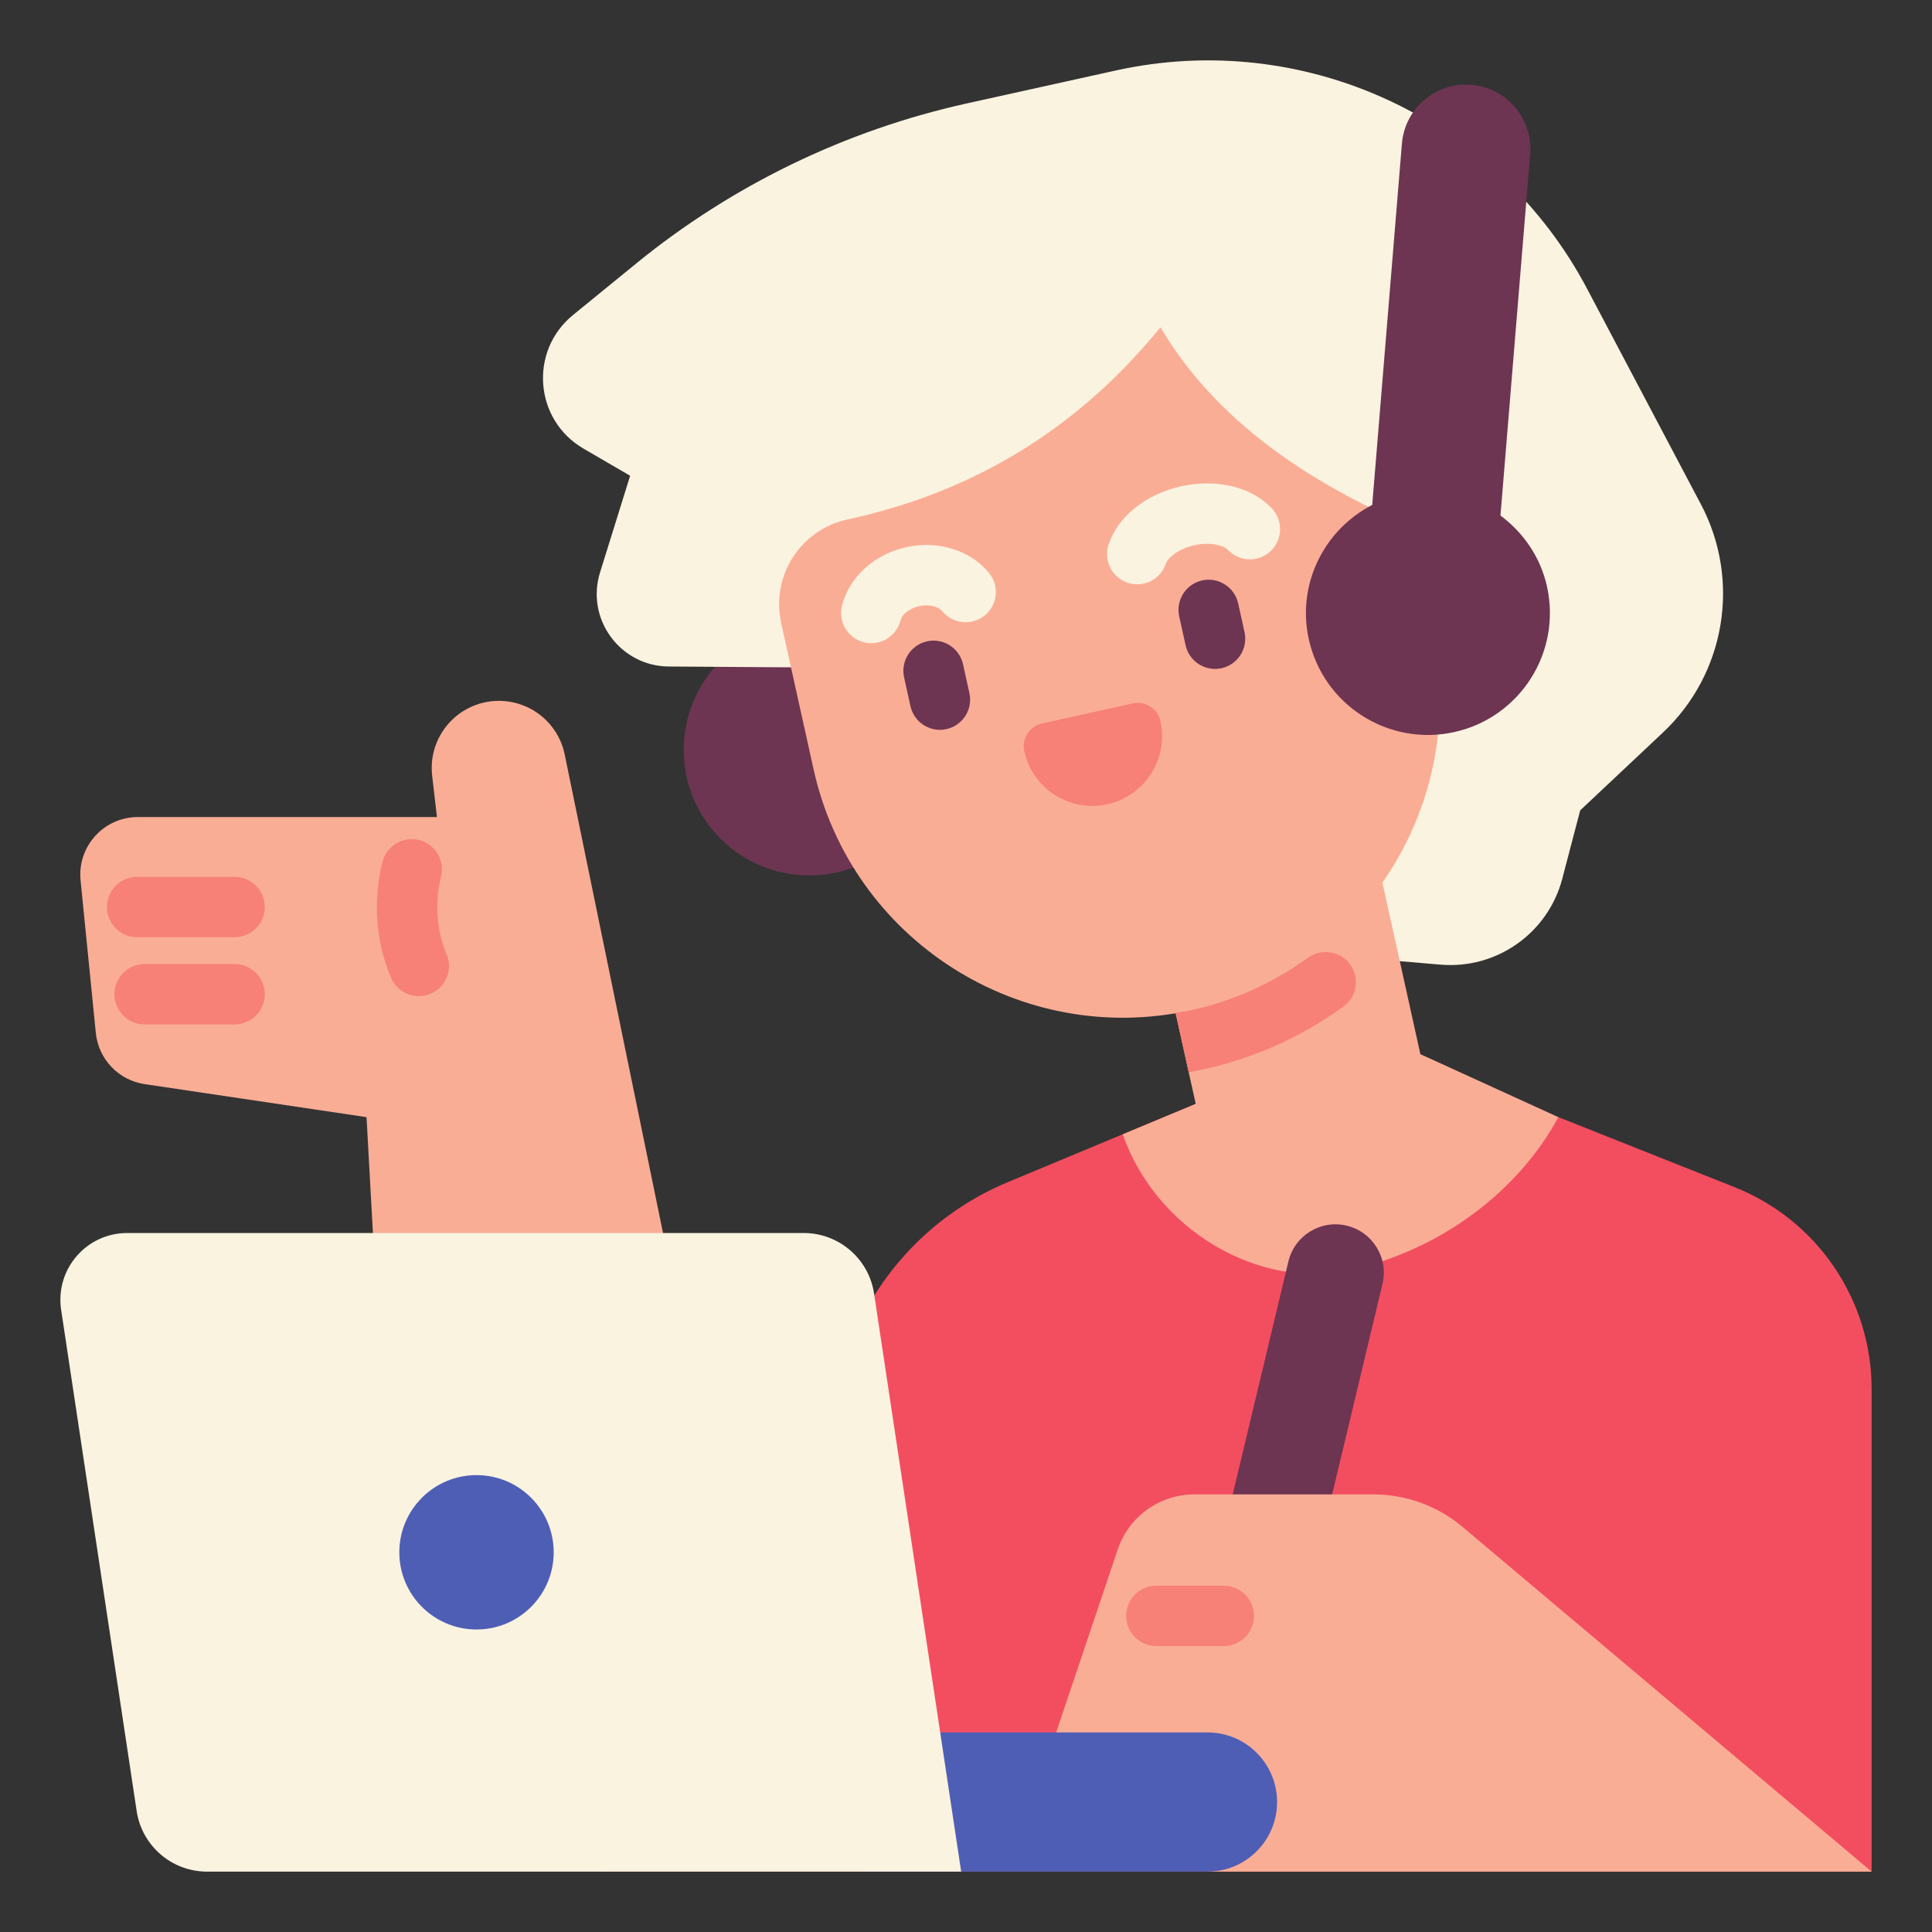 <svg xmlns="http://www.w3.org/2000/svg" enable-background="new 0 0 64 64" viewBox="0 0 64 64" id="studying"><rect x="0" y="0" width="64" height="64" fill="#333333" stroke="none"/><g display="none"><path fill="#A7A9AC" stroke="#000" stroke-linecap="round" stroke-linejoin="round" stroke-miterlimit="10" stroke-width="2" d="
		M62,62V46.014c0-2.948-1.798-5.598-4.538-6.687l-5.84-2.321l-11.998-0.445l-6.241,2.6c-2.183,0.909-3.949,2.599-4.955,4.739
		L19.919,62H62z"></path><circle cx="26.808" cy="24.841" r="3.647" fill="#A7A9AC" stroke="#000" stroke-linecap="round" stroke-linejoin="round" stroke-miterlimit="10" stroke-width="2"></circle><path fill="#A7A9AC" stroke="#000" stroke-linecap="round" stroke-linejoin="round" stroke-miterlimit="10" stroke-width="2" d="M36.952 2.337L36.952 2.337c6.243-1.382 12.64 1.58 15.626 7.235l3.769 7.138c1.328 2.515.813 5.607-1.259 7.555l-2.742 2.579-.593 2.263c-.473 1.804-2.175 3.006-4.034 2.848l-8.755-.745-12.763-9.104-4.047-.027c-1.612-.011-2.756-1.576-2.277-3.115l.997-3.204-1.546-.9c-1.629-.948-1.808-3.232-.348-4.423l2.085-1.701c3.19-2.603 6.946-4.422 10.966-5.311L36.952 2.337zM22.578 43.832l-3.87-18.836c-.213-1.035-1.124-1.778-2.18-1.778h0c-1.331 0-2.365 1.161-2.211 2.483l.159 1.366H4.567c-1.128 0-2.01.974-1.898 2.097l.505 5.053c.087.869.753 1.568 1.617 1.697l7.351 1.094.376 6.825H22.578z"></path><line x1="7.772" x2="2.967" y1="30.047" y2="30.047" fill="none" stroke="#000" stroke-linecap="round" stroke-linejoin="round" stroke-miterlimit="10" stroke-width="2"></line><line x1="7.772" x2="3.667" y1="32.935" y2="32.935" fill="none" stroke="#000" stroke-linecap="round" stroke-linejoin="round" stroke-miterlimit="10" stroke-width="2"></line><path fill="none" stroke="#000" stroke-linecap="round" stroke-linejoin="round" stroke-miterlimit="10" stroke-width="2" d="
		M14.474,27.066c-1.237,1.62-1.161,3.643-0.6,4.934"></path><path fill="#A7A9AC" stroke="#000" stroke-linecap="round" stroke-linejoin="round" stroke-miterlimit="10" stroke-width="2" d="
		M45.421,27.553l1.631,7.368l4.57,2.086c-1.29,2.399-3.839,4.389-6.891,5.064c-3.052,0.675-6.452-1.358-7.538-4.496l2.417-1.007
		L37.979,29.2L45.421,27.553z"></path><path fill="#A7A9AC" stroke="#000" stroke-linecap="round" stroke-linejoin="round" stroke-miterlimit="10" stroke-width="2" d="
		M38.442,10.842c1.635,2.768,4.417,4.93,8.216,6.556l0.786,3.552c1.252,5.659-2.32,11.262-7.979,12.514l0,0
		c-5.659,1.252-11.263-2.324-12.515-7.983c-0.232-1.047-0.686-3.102-1.073-4.847c-0.344-1.554,0.641-3.09,2.196-3.426
		C32.454,16.261,35.834,14.042,38.442,10.842z"></path><line x1="40.04" x2="40.251" y1="20.204" y2="21.159" fill="none" stroke="#000" stroke-linecap="round" stroke-linejoin="round" stroke-miterlimit="10" stroke-width="2"></line><line x1="30.925" x2="31.137" y1="22.221" y2="23.176" fill="none" stroke="#000" stroke-linecap="round" stroke-linejoin="round" stroke-miterlimit="10" stroke-width="2"></line><path fill="none" stroke="#000" stroke-linecap="round" stroke-linejoin="round" stroke-miterlimit="10" stroke-width="2" d="M41.406 17.529c-.409-.436-1.21-.631-2.056-.444-.847.187-1.49.702-1.677 1.27M28.862 20.305c.139-.557.664-1.046 1.373-1.203.709-.157 1.392.064 1.752.511"></path><path fill="#A7A9AC" stroke="#000" stroke-linecap="round" stroke-linejoin="round" stroke-miterlimit="10" stroke-width="2" d="M36.684 26.643L36.684 26.643c1.246-.276 2.032-1.509 1.757-2.755l-.167-.753-4.512.998.167.753C34.205 26.132 35.439 26.919 36.684 26.643zM49.482 19.793l-4.249-.349L46.44 4.759c.096-1.173 1.126-2.046 2.299-1.95l0 0c1.173.096 2.046 1.126 1.95 2.299L49.482 19.793z"></path><circle cx="47.301" cy="20.306" r="3.647" fill="#A7A9AC" stroke="#000" stroke-linecap="round" stroke-linejoin="round" stroke-miterlimit="10" stroke-width="2"></circle><path fill="#A7A9AC" stroke="#000" stroke-linecap="round" stroke-linejoin="round" stroke-miterlimit="10" stroke-width="2" d="
		M43.465,52.284l-3.117-0.745l2.332-9.752c0.206-0.861,1.07-1.392,1.931-1.186h0c0.861,0.206,1.392,1.07,1.186,1.931L43.465,52.284z
		"></path><path fill="#A7A9AC" stroke="#000" stroke-linecap="round" stroke-linejoin="round" stroke-miterlimit="10" stroke-width="2" d="
		M45.498,49.504h-5.935c-1.148,0-2.168,0.733-2.535,1.821l-2.042,6.065L40,62h22L48.45,50.582
		C47.624,49.885,46.578,49.504,45.498,49.504z"></path><line x1="36.504" x2="39.567" y1="53.528" y2="53.528" fill="none" stroke="#000" stroke-linecap="round" stroke-linejoin="round" stroke-miterlimit="10" stroke-width="2"></line><path fill="#A7A9AC" stroke="#000" stroke-linecap="round" stroke-linejoin="round" stroke-miterlimit="10" stroke-width="2" d="
		M28.652,57.389H40c1.273,0,2.305,1.032,2.305,2.305v0C42.306,60.968,41.274,62,40,62H28.652V57.389z"></path><path fill="#A7A9AC" stroke="#000" stroke-linecap="round" stroke-linejoin="round" stroke-miterlimit="10" stroke-width="2" d="
		M26.623,40.845H4.213c-1.353,0-2.389,1.204-2.188,2.542l2.502,16.606C4.701,61.147,5.692,62,6.859,62h24.981l-2.885-19.148
		C28.781,41.698,27.79,40.845,26.623,40.845z"></path><path fill="#A7A9AC" stroke="#000" stroke-linecap="round" stroke-linejoin="round" stroke-miterlimit="10" stroke-width="2" d="
		M18.342,51.422c0,1.412-1.145,2.557-2.557,2.557c-1.412,0-2.557-1.145-2.557-2.557s1.145-2.557,2.557-2.557
		C17.197,48.865,18.342,50.01,18.342,51.422z"></path></g><g display="none"><path fill="#F34E60" d="M62,62V46.014c0-2.948-1.798-5.598-4.538-6.687l-5.84-2.321l-11.998-0.445l-6.241,2.6
		c-2.183,0.909-3.949,2.599-4.955,4.739L19.919,62H62z"></path><circle cx="26.808" cy="24.841" r="4.159" fill="#6D3552"></circle><path fill="#FAF3E0" d="M36.952,2.337L36.952,2.337c6.243-1.382,12.64,1.58,15.626,7.235l3.769,7.138
		c1.328,2.515,0.813,5.607-1.259,7.555l-2.742,2.579l-0.593,2.263c-0.473,1.804-2.175,3.006-4.034,2.848l-8.755-0.745l-12.763-9.104
		l-4.047-0.027c-1.612-0.011-2.756-1.576-2.277-3.115l0.997-3.204l-1.546-0.9c-1.629-0.948-1.808-3.232-0.348-4.423l2.085-1.701
		c3.19-2.603,6.946-4.422,10.966-5.311L36.952,2.337z"></path><path fill="#FAAD95" d="M45.421,27.553l1.631,7.368l4.57,2.086c-1.29,2.399-3.839,4.389-6.891,5.064
		c-3.052,0.675-6.452-1.358-7.538-4.496l2.417-1.007L37.979,29.2L45.421,27.553z"></path><path fill="#FAAD95" d="M38.442,10.842c1.635,2.768,4.417,4.93,8.216,6.556l0.786,3.552
		c1.252,5.659-2.32,11.262-7.979,12.514l0,0c-5.659,1.252-11.263-2.324-12.515-7.983c-0.232-1.047-0.686-3.102-1.073-4.847
		c-0.344-1.554,0.641-3.09,2.196-3.426C32.454,16.261,35.834,14.042,38.442,10.842z"></path><path fill="#6D3552" d="M40.25,22.159c-0.458,0-0.872-0.317-0.976-0.784l-0.211-0.955
		c-0.119-0.54,0.221-1.073,0.76-1.193c0.537-0.118,1.073,0.221,1.193,0.76l0.211,0.955c0.119,0.54-0.221,1.073-0.76,1.193
		C40.395,22.152,40.322,22.159,40.25,22.159z M31.353,24.153c0.539-0.12,0.879-0.653,0.76-1.193l-0.211-0.955
		c-0.12-0.539-0.655-0.88-1.193-0.76c-0.539,0.12-0.879,0.653-0.76,1.193l0.211,0.955c0.104,0.466,0.517,0.784,0.976,0.784
		C31.208,24.176,31.28,24.169,31.353,24.153z"></path><path fill="#FAF3E0" d="M37.672,19.356c-0.104,0-0.209-0.017-0.313-0.051c-0.524-0.173-0.81-0.738-0.637-1.263
		c0.307-0.931,1.23-1.672,2.411-1.934c1.183-0.258,2.331,0.021,3.001,0.736c0.378,0.402,0.358,1.035-0.044,1.414
		c-0.402,0.377-1.035,0.358-1.414-0.044c-0.129-0.137-0.558-0.275-1.111-0.152c-0.553,0.123-0.885,0.428-0.943,0.606
		C38.483,19.089,38.093,19.356,37.672,19.356z M29.832,20.547c0.043-0.174,0.27-0.391,0.619-0.468
		c0.35-0.076,0.646,0.023,0.759,0.163c0.347,0.429,0.977,0.495,1.407,0.149c0.429-0.348,0.496-0.977,0.149-1.407
		c-0.611-0.755-1.691-1.093-2.746-0.858c-1.058,0.234-1.894,0.995-2.128,1.938c-0.134,0.536,0.193,1.079,0.729,1.212
		c0.081,0.021,0.163,0.03,0.243,0.03C29.311,21.305,29.719,21.001,29.832,20.547z"></path><path fill="#F78177" d="M36.684,26.643L36.684,26.643c1.246-0.276,2.032-1.509,1.757-2.755v0
		c-0.092-0.416-0.504-0.679-0.92-0.587l-3.005,0.665c-0.416,0.092-0.679,0.504-0.587,0.92v0
		C34.205,26.132,35.439,26.919,36.684,26.643z"></path><path fill="#6D3552" d="M51.247 19.432c-.218-.986-.79-1.794-1.542-2.354l.984-11.97c.096-1.173-.777-2.203-1.95-2.299-1.173-.096-2.203.777-2.299 1.95l-.983 11.967c-1.591.82-2.506 2.622-2.101 4.452.482 2.179 2.64 3.555 4.819 3.073C50.353 23.769 51.729 21.612 51.247 19.432zM43.465 52.284l-3.117-.745 2.332-9.752c.206-.861 1.07-1.392 1.931-1.186h0c.861.206 1.392 1.07 1.186 1.931L43.465 52.284z"></path><path fill="#FAAD95" d="M12.518,43.832l-0.376-6.825l-7.351-1.094c-0.864-0.129-1.53-0.828-1.617-1.697
		l-0.505-5.053c-0.112-1.123,0.769-2.097,1.898-2.097h9.908L14.316,25.7c-0.154-1.322,0.88-2.483,2.211-2.483h0
		c1.057,0,1.968,0.743,2.18,1.778l3.87,18.836H12.518z M45.498,49.504h-5.935c-1.148,0-2.168,0.733-2.535,1.821l-2.042,6.065L40,62
		h22L48.45,50.582C47.624,49.885,46.578,49.504,45.498,49.504z"></path><path fill="#4F5EB5" d="M28.652,57.389H40c1.273,0,2.305,1.032,2.305,2.305v0C42.306,60.968,41.274,62,40,62
		H28.652V57.389z"></path><path fill="#FAF3E0" d="M26.623,40.845H4.213c-1.353,0-2.389,1.204-2.188,2.542l2.502,16.606
		C4.701,61.147,5.692,62,6.859,62h24.981l-2.885-19.148C28.781,41.698,27.79,40.845,26.623,40.845z"></path><path fill="#4F5EB5" d="M18.342,51.422c0,1.412-1.145,2.557-2.557,2.557c-1.412,0-2.557-1.145-2.557-2.557
		s1.145-2.557,2.557-2.557C17.197,48.865,18.342,50.01,18.342,51.422z"></path><path fill="#F78177" d="M7.772,31.047H4.542c-0.552,0-1-0.448-1-1s0.448-1,1-1h3.229c0.552,0,1,0.448,1,1
		S8.324,31.047,7.772,31.047z M8.772,32.935c0-0.552-0.448-1-1-1H4.79c-0.552,0-1,0.448-1,1s0.448,1,1,1h2.982
		C8.324,33.935,8.772,33.487,8.772,32.935z M14.273,32.917c0.506-0.22,0.739-0.809,0.519-1.315c-0.329-0.757-0.397-1.714-0.183-2.56
		c0.136-0.535-0.188-1.079-0.724-1.215c-0.536-0.138-1.08,0.188-1.215,0.724c-0.324,1.279-0.22,2.681,0.287,3.848
		C13.121,32.775,13.489,33,13.875,33C14.008,33,14.143,32.974,14.273,32.917z M41.54,53.528c0-0.552-0.448-1-1-1h-2.235
		c-0.552,0-1,0.448-1,1s0.448,1,1,1h2.235C41.092,54.528,41.54,54.08,41.54,53.528z M39.464,33.464L39.464,33.464
		c-0.174,0.039-0.348,0.059-0.522,0.088l0.432,1.951c0.008,0.005,0.013,0.009,0.021,0.014c1.925-0.345,3.655-1.115,5.127-2.189
		c0.346-0.252,0.475-0.711,0.338-1.117h0c-0.218-0.647-0.994-0.875-1.547-0.475C42.194,32.545,40.899,33.146,39.464,33.464z"></path></g><g display="none"><path fill="#F34E60" d="M62,62V46.014c0-2.948-1.798-5.598-4.538-6.687l-5.84-2.321l-11.998-0.445l-6.241,2.6
		c-2.183,0.909-3.949,2.599-4.955,4.739L19.919,62H62z"></path><circle cx="26.808" cy="24.841" r="4.159" fill="#6D3552"></circle><path fill="#FAF3E0" d="M36.952,2.337L36.952,2.337c6.243-1.382,12.64,1.58,15.626,7.235l3.769,7.138
		c1.328,2.515,0.813,5.607-1.259,7.555l-2.742,2.579l-0.593,2.263c-0.473,1.804-2.175,3.006-4.034,2.848l-8.755-0.745l-12.763-9.104
		l-4.047-0.027c-1.612-0.011-2.756-1.576-2.277-3.115l0.997-3.204l-1.546-0.9c-1.629-0.948-1.808-3.232-0.348-4.423l2.085-1.701
		c3.19-2.603,6.946-4.422,10.966-5.311L36.952,2.337z"></path><path fill="#FAAD95" d="M45.421,27.553l1.631,7.368l4.57,2.086c-1.29,2.399-3.839,4.389-6.891,5.064
		c-3.052,0.675-6.452-1.358-7.538-4.496l2.417-1.007L37.979,29.2L45.421,27.553z"></path><path fill="#FAAD95" d="M38.442,10.842c1.635,2.768,4.417,4.93,8.216,6.556l0.786,3.552
		c1.252,5.659-2.32,11.262-7.979,12.514l0,0c-5.659,1.252-11.263-2.324-12.515-7.983c-0.232-1.047-0.686-3.102-1.073-4.847
		c-0.344-1.554,0.641-3.09,2.196-3.426C32.454,16.261,35.834,14.042,38.442,10.842z"></path><path fill="#F78177" d="M36.684,26.643L36.684,26.643c1.246-0.276,2.032-1.509,1.757-2.755v0
		c-0.092-0.416-0.504-0.679-0.92-0.587l-3.005,0.665c-0.416,0.092-0.679,0.504-0.587,0.92v0
		C34.205,26.132,35.439,26.919,36.684,26.643z"></path><path fill="#6D3552" d="M51.247 19.432c-.218-.986-.79-1.794-1.542-2.354l.984-11.97c.096-1.173-.777-2.203-1.95-2.299-1.173-.096-2.203.777-2.299 1.95l-.983 11.967c-1.591.82-2.506 2.622-2.101 4.452.482 2.179 2.64 3.555 4.819 3.073C50.353 23.769 51.729 21.612 51.247 19.432zM43.465 52.284l-3.117-.745 2.332-9.752c.206-.861 1.07-1.392 1.931-1.186h0c.861.206 1.392 1.07 1.186 1.931L43.465 52.284z"></path><path fill="#FAAD95" d="M12.518,43.832l-0.376-6.825l-7.351-1.094c-0.864-0.129-1.53-0.828-1.617-1.697
		l-0.505-5.053c-0.112-1.123,0.769-2.097,1.898-2.097h9.908L14.316,25.7c-0.154-1.322,0.88-2.483,2.211-2.483h0
		c1.057,0,1.968,0.743,2.18,1.778l3.87,18.836H12.518z M45.498,49.504h-5.935c-1.148,0-2.168,0.733-2.535,1.821l-2.042,6.065L40,62
		h22L48.45,50.582C47.624,49.885,46.578,49.504,45.498,49.504z"></path><path fill="#4F5EB5" d="M28.652,57.389H40c1.273,0,2.305,1.032,2.305,2.305v0C42.306,60.968,41.274,62,40,62
		H28.652V57.389z"></path><path fill="#FAF3E0" d="M26.623,40.845H4.213c-1.353,0-2.389,1.204-2.188,2.542l2.502,16.606
		C4.701,61.147,5.692,62,6.859,62h24.981l-2.885-19.148C28.781,41.698,27.79,40.845,26.623,40.845z"></path><path fill="#4F5EB5" d="M18.342,51.422c0,1.412-1.145,2.557-2.557,2.557c-1.412,0-2.557-1.145-2.557-2.557
		s1.145-2.557,2.557-2.557C17.197,48.865,18.342,50.01,18.342,51.422z"></path></g><g display="none"><path fill="none" stroke="#000" stroke-linejoin="round" stroke-miterlimit="10" stroke-width="2" d="M28.96 42.93c1.04-1.68 2.58-3 4.42-3.77l6.23-2.59v-.01M51.62 37.01l5.84 2.32C60.2 40.42 62 43.07 62 46.01V62H31.84 19.92M24.41 22.1c-.97.84-1.46 2.18-1.16 3.53.43 1.96 2.38 3.21 4.35 2.77.14-.03.28-.07.41-.12M50.56 6.7c.79.86 1.46 1.82 2.02 2.87l3.77 7.14c1.33 2.51.81 5.61-1.26 7.55l-2.74 2.58-.6 2.27c-.47 1.8-2.17 3-4.03 2.84l-1.35-.12"></path><path fill="none" stroke="#000" stroke-linejoin="round" stroke-miterlimit="10" stroke-width="2" d="M26.21 22.12l-.01-.01-4.04-.03c-1.62-.01-2.76-1.58-2.28-3.12l1-3.2-1.55-.9c-1.63-.95-1.81-3.23-.35-4.42l2.09-1.7c3.19-2.61 6.94-4.43 10.96-5.31l4.92-1.09c3.44-.77 6.93-.21 9.86 1.4M12.35 40.84l-.21-3.83-7.35-1.1c-.86-.13-1.53-.82-1.62-1.69l-.5-5.06c-.11-1.12.77-2.09 1.9-2.09h9.9l-.15-1.37c-.01-.09-.02-.18-.02-.27 0-1.2.99-2.21 2.23-2.21 1.05 0 1.96.74 2.18 1.78l3.26 15.84"></path><line x1="7.772" x2="2.967" y1="30.047" y2="30.047" fill="none" stroke="#000" stroke-linecap="round" stroke-linejoin="round" stroke-miterlimit="10" stroke-width="2"></line><line x1="7.772" x2="3.667" y1="32.935" y2="32.935" fill="none" stroke="#000" stroke-linecap="round" stroke-linejoin="round" stroke-miterlimit="10" stroke-width="2"></line><path fill="none" stroke="#000" stroke-linecap="round" stroke-linejoin="round" stroke-miterlimit="10" stroke-width="2" d="
		M14.474,27.066c-1.237,1.62-1.161,3.643-0.6,4.934"></path><path fill="none" stroke="#000" stroke-linejoin="round" stroke-miterlimit="10" stroke-width="2" d="M38.94 33.56l.67 3.01-2.42 1.01c.84 2.41 3.04 4.17 5.41 4.54M45.79 29.23l1.26 5.69 4.57 2.09c-1.14 2.12-3.25 3.91-5.83 4.77"></path><path fill="none" stroke="#000" stroke-linejoin="round" stroke-miterlimit="10" stroke-width="2" d="
		M45.45,16.84c-3.19-1.55-5.55-3.53-7.01-6c-2.61,3.2-5.99,5.42-10.37,6.37c-1.55,0.33-2.54,1.87-2.19,3.42
		c0.38,1.75,0.84,3.8,1.07,4.85c1.08,4.89,5.42,8.23,10.23,8.23c0.75,0,1.52-0.08,2.28-0.25c4.65-1.03,7.9-5,8.2-9.52"></path><line x1="40.04" x2="40.251" y1="20.204" y2="21.159" fill="none" stroke="#000" stroke-linecap="round" stroke-linejoin="round" stroke-miterlimit="10" stroke-width="2"></line><line x1="30.925" x2="31.137" y1="22.221" y2="23.176" fill="none" stroke="#000" stroke-linecap="round" stroke-linejoin="round" stroke-miterlimit="10" stroke-width="2"></line><path fill="none" stroke="#000" stroke-linecap="round" stroke-linejoin="round" stroke-miterlimit="10" stroke-width="2" d="M41.406 17.529c-.409-.436-1.21-.631-2.056-.444-.847.187-1.49.702-1.677 1.27M28.862 20.305c.139-.557.664-1.046 1.373-1.203.709-.157 1.392.064 1.752.511"></path><path fill="none" stroke="#000" stroke-linejoin="round" stroke-miterlimit="10" stroke-width="2" d="M36.684 26.643L36.684 26.643c1.246-.276 2.032-1.509 1.757-2.755l-.167-.753-4.512.998.167.753C34.205 26.132 35.439 26.919 36.684 26.643zM45.42 17.19l1.02-12.43c.1-1.17 1.13-2.05 2.3-1.95 1.11.1 1.96 1.03 1.96 2.13 0 .06-.01.11-.01.17l-1.02 12.42"></path><circle cx="47.301" cy="20.306" r="3.647" fill="none" stroke="#000" stroke-linejoin="round" stroke-miterlimit="10" stroke-width="2"></circle><path fill="none" stroke="#000" stroke-linejoin="round" stroke-miterlimit="10" stroke-width="2" d="M40.84 49.5l1.84-7.71c.21-.86 1.07-1.39 1.93-1.19.74.18 1.23.84 1.23 1.56 0 .12-.01.25-.04.37l-1.67 6.97M40 62h22L48.45 50.58c-.83-.69-1.87-1.08-2.95-1.08h-5.94c-1.15 0-2.17.74-2.53 1.82l-2.04 6.07"></path><line x1="36.504" x2="39.567" y1="53.528" y2="53.528" fill="none" stroke="#000" stroke-linecap="round" stroke-linejoin="round" stroke-miterlimit="10" stroke-width="2"></line><path fill="none" stroke="#000" stroke-linejoin="round" stroke-miterlimit="10" stroke-width="2" d="
		M28.65,62h3.19H40c0.64,0,1.21-0.26,1.63-0.68c0.42-0.41,0.68-0.99,0.68-1.63c0-1.27-1.04-2.3-2.31-2.3h-8.86"></path><path fill="none" stroke="#000" stroke-linejoin="round" stroke-miterlimit="10" stroke-width="2" d="
		M26.623,40.845H4.213c-1.353,0-2.389,1.204-2.188,2.542l2.502,16.606C4.701,61.147,5.692,62,6.859,62h24.981l-2.885-19.148
		C28.781,41.698,27.79,40.845,26.623,40.845z"></path><path fill="none" stroke="#000" stroke-linejoin="round" stroke-miterlimit="10" stroke-width="2" d="
		M18.342,51.422c0,1.412-1.145,2.557-2.557,2.557c-1.412,0-2.557-1.145-2.557-2.557s1.145-2.557,2.557-2.557
		C17.197,48.865,18.342,50.01,18.342,51.422z"></path></g><g display="none"><path fill="none" stroke="#000" stroke-linejoin="round" stroke-miterlimit="10" stroke-width="2" d="
		M28.96,42.93c1.04-1.68,2.58-3,4.42-3.77l6.23-2.59v-0.01"></path><line x1="31.84" x2="19.92" y1="62" y2="62" fill="none" stroke="#000" stroke-linejoin="round" stroke-miterlimit="10" stroke-width="2"></line><path fill="none" stroke="#000" stroke-linejoin="round" stroke-miterlimit="10" stroke-width="2" d="M24.41 22.1c-.97.84-1.46 2.18-1.16 3.53.43 1.96 2.38 3.21 4.35 2.77.14-.03.28-.07.41-.12M50.56 6.7c.79.86 1.46 1.82 2.02 2.87l3.77 7.14c1.33 2.51.81 5.61-1.26 7.55l-2.74 2.58-.6 2.27c-.47 1.8-2.17 3-4.03 2.84l-1.35-.12"></path><path fill="none" stroke="#000" stroke-linejoin="round" stroke-miterlimit="10" stroke-width="2" d="M26.21 22.12l-.01-.01-4.04-.03c-1.62-.01-2.76-1.58-2.28-3.12l1-3.2-1.55-.9c-1.63-.95-1.81-3.23-.35-4.42l2.09-1.7c3.19-2.61 6.94-4.43 10.96-5.31l4.92-1.09c3.44-.77 6.93-.21 9.86 1.4M12.35 40.84l-.21-3.83-7.35-1.1c-.86-.13-1.53-.82-1.62-1.69l-.5-5.06c-.11-1.12.77-2.09 1.9-2.09h9.9l-.15-1.37c-.01-.09-.02-.18-.02-.27 0-1.2.99-2.21 2.23-2.21 1.05 0 1.96.74 2.18 1.78l3.26 15.84"></path><line x1="7.772" x2="2.967" y1="30.047" y2="30.047" fill="none" stroke="#000" stroke-linecap="round" stroke-linejoin="round" stroke-miterlimit="10" stroke-width="2"></line><line x1="7.772" x2="3.667" y1="32.935" y2="32.935" fill="none" stroke="#000" stroke-linecap="round" stroke-linejoin="round" stroke-miterlimit="10" stroke-width="2"></line><path fill="none" stroke="#000" stroke-linecap="round" stroke-linejoin="round" stroke-miterlimit="10" stroke-width="2" d="
		M14.474,27.066c-1.237,1.62-1.161,3.643-0.6,4.934"></path><path fill="none" stroke="#000" stroke-linejoin="round" stroke-miterlimit="10" stroke-width="2" d="M38.94 33.56l.67 3.01-2.42 1.01c.84 2.41 3.04 4.17 5.41 4.54M45.79 29.23l1.26 5.69 4.57 2.09c-1.14 2.12-3.25 3.91-5.83 4.77"></path><path fill="none" stroke="#000" stroke-linejoin="round" stroke-miterlimit="10" stroke-width="2" d="
		M45.45,16.84c-3.19-1.55-5.55-3.53-7.01-6c-2.61,3.2-5.99,5.42-10.37,6.37c-1.55,0.33-2.54,1.87-2.19,3.42
		c0.38,1.75,0.84,3.8,1.07,4.85c1.08,4.89,5.42,8.23,10.23,8.23c0.75,0,1.52-0.08,2.28-0.25c4.65-1.03,7.9-5,8.2-9.52"></path><line x1="40.04" x2="40.251" y1="20.204" y2="21.159" fill="none" stroke="#000" stroke-linecap="round" stroke-linejoin="round" stroke-miterlimit="10" stroke-width="2"></line><line x1="30.925" x2="31.137" y1="22.221" y2="23.176" fill="none" stroke="#000" stroke-linecap="round" stroke-linejoin="round" stroke-miterlimit="10" stroke-width="2"></line><path fill="none" stroke="#000" stroke-linecap="round" stroke-linejoin="round" stroke-miterlimit="10" stroke-width="2" d="M41.406 17.529c-.409-.436-1.21-.631-2.056-.444-.847.187-1.49.702-1.677 1.27M28.862 20.305c.139-.557.664-1.046 1.373-1.203.709-.157 1.392.064 1.752.511"></path><path fill="none" stroke="#000" stroke-linejoin="round" stroke-miterlimit="10" stroke-width="2" d="M36.684 26.643L36.684 26.643c1.246-.276 2.032-1.509 1.757-2.755l-.167-.753-4.512.998.167.753C34.205 26.132 35.439 26.919 36.684 26.643zM45.42 17.19l1.02-12.43c.1-1.17 1.13-2.05 2.3-1.95 1.11.1 1.96 1.03 1.96 2.13 0 .06-.01.11-.01.17l-1.02 12.42"></path><circle cx="47.301" cy="20.306" r="3.647" fill="none" stroke="#000" stroke-linejoin="round" stroke-miterlimit="10" stroke-width="2"></circle><path fill="none" stroke="#000" stroke-linejoin="round" stroke-miterlimit="10" stroke-width="2" d="
		M40.84,49.5l1.84-7.71c0.21-0.86,1.07-1.39,1.93-1.19c0.74,0.18,1.23,0.84,1.23,1.56c0,0.12-0.01,0.25-0.04,0.37l-1.67,6.97"></path><path fill="none" stroke="#000" stroke-linejoin="round" stroke-miterlimit="10" stroke-width="2" d="
		M34.99,57.39l2.04-6.07c0.36-1.08,1.38-1.82,2.53-1.82h5.94c1.08,0,2.12,0.39,2.95,1.08L62,62V46.01c0-2.94-1.8-5.59-4.54-6.68
		l-5.84-2.32"></path><line x1="36.504" x2="39.567" y1="53.528" y2="53.528" fill="none" stroke="#000" stroke-linecap="round" stroke-linejoin="round" stroke-miterlimit="10" stroke-width="2"></line><path fill="none" stroke="#000" stroke-linejoin="round" stroke-miterlimit="10" stroke-width="2" d="
		M28.65,62h3.19H40c0.64,0,1.21-0.26,1.63-0.68c0.42-0.41,0.68-0.99,0.68-1.63c0-1.27-1.04-2.3-2.31-2.3h-8.86"></path><path fill="none" stroke="#000" stroke-linejoin="round" stroke-miterlimit="10" stroke-width="2" d="
		M26.623,40.845H4.213c-1.353,0-2.389,1.204-2.188,2.542l2.502,16.606C4.701,61.147,5.692,62,6.859,62h24.981l-2.885-19.148
		C28.781,41.698,27.79,40.845,26.623,40.845z"></path><path fill="none" stroke="#000" stroke-linejoin="round" stroke-miterlimit="10" stroke-width="2" d="
		M18.342,51.422c0,1.412-1.145,2.557-2.557,2.557c-1.412,0-2.557-1.145-2.557-2.557s1.145-2.557,2.557-2.557
		C17.197,48.865,18.342,50.01,18.342,51.422z"></path></g><path fill="#F34E60" d="M62,62V46.014c0-2.948-1.798-5.598-4.538-6.687l-5.84-2.321l-11.998-0.445l-6.241,2.6
		c-2.183,0.909-3.949,2.599-4.955,4.739L19.919,62H62z"></path><circle cx="26.808" cy="24.841" r="4.159" fill="#6D3552"></circle><path fill="#FAF3E0" d="M36.952,2.337L36.952,2.337c6.243-1.382,12.64,1.58,15.626,7.235l3.769,7.138
		c1.328,2.515,0.813,5.607-1.259,7.555l-2.742,2.579l-0.593,2.263c-0.473,1.804-2.175,3.006-4.034,2.848l-8.755-0.745l-12.763-9.104
		l-4.047-0.027c-1.612-0.011-2.756-1.576-2.277-3.115l0.997-3.204l-1.546-0.9c-1.629-0.948-1.808-3.232-0.348-4.423l2.085-1.701
		c3.19-2.603,6.946-4.422,10.966-5.311L36.952,2.337z"></path><path fill="#FAAD95" d="M45.421,27.553l1.631,7.368l4.57,2.086c-1.29,2.399-3.839,4.389-6.891,5.064
		c-3.052,0.675-6.452-1.358-7.538-4.496l2.417-1.007L37.979,29.2L45.421,27.553z"></path><path fill="#FAAD95" d="M38.442,10.842c1.635,2.768,4.417,4.93,8.216,6.556l0.786,3.552c1.252,5.659-2.32,11.262-7.979,12.514l0,0
		c-5.659,1.252-11.263-2.324-12.515-7.983c-0.232-1.047-0.686-3.102-1.073-4.847c-0.344-1.554,0.641-3.09,2.196-3.426
		C32.454,16.261,35.834,14.042,38.442,10.842z"></path><path fill="#6D3552" d="M40.25,22.159c-0.458,0-0.872-0.317-0.976-0.784l-0.211-0.955c-0.119-0.54,0.221-1.073,0.76-1.193
		c0.537-0.118,1.073,0.221,1.193,0.76l0.211,0.955c0.119,0.54-0.221,1.073-0.76,1.193C40.395,22.152,40.322,22.159,40.25,22.159z
		 M31.353,24.153c0.539-0.12,0.879-0.653,0.76-1.193l-0.211-0.955c-0.12-0.539-0.655-0.88-1.193-0.76
		c-0.539,0.12-0.879,0.653-0.76,1.193l0.211,0.955c0.104,0.466,0.517,0.784,0.976,0.784C31.208,24.176,31.28,24.169,31.353,24.153z"></path><path fill="#FAF3E0" d="M37.672,19.356c-0.104,0-0.209-0.017-0.313-0.051c-0.524-0.173-0.81-0.738-0.637-1.263
		c0.307-0.931,1.23-1.672,2.411-1.934c1.183-0.258,2.331,0.021,3.001,0.736c0.378,0.402,0.358,1.035-0.044,1.414
		c-0.402,0.377-1.035,0.358-1.414-0.044c-0.129-0.137-0.558-0.275-1.111-0.152c-0.553,0.123-0.885,0.428-0.943,0.606
		C38.483,19.089,38.093,19.356,37.672,19.356z M29.832,20.547c0.043-0.174,0.27-0.391,0.619-0.468
		c0.35-0.076,0.646,0.023,0.759,0.163c0.347,0.429,0.977,0.495,1.407,0.149c0.429-0.348,0.496-0.977,0.149-1.407
		c-0.611-0.755-1.691-1.093-2.746-0.858c-1.058,0.234-1.894,0.995-2.128,1.938c-0.134,0.536,0.193,1.079,0.729,1.212
		c0.081,0.021,0.163,0.03,0.243,0.03C29.311,21.305,29.719,21.001,29.832,20.547z"></path><path fill="#F78177" d="M36.684,26.643L36.684,26.643c1.246-0.276,2.032-1.509,1.757-2.755v0c-0.092-0.416-0.504-0.679-0.92-0.587
		l-3.005,0.665c-0.416,0.092-0.679,0.504-0.587,0.92v0C34.205,26.132,35.439,26.919,36.684,26.643z"></path><path fill="#6D3552" d="M51.247 19.432c-.218-.986-.79-1.794-1.542-2.354l.984-11.97c.096-1.173-.777-2.203-1.95-2.299-1.173-.096-2.203.777-2.299 1.95l-.983 11.967c-1.591.82-2.506 2.622-2.101 4.452.482 2.179 2.64 3.555 4.819 3.073C50.353 23.769 51.729 21.612 51.247 19.432zM43.465 52.284l-3.117-.745 2.332-9.752c.206-.861 1.07-1.392 1.931-1.186h0c.861.206 1.392 1.07 1.186 1.931L43.465 52.284z"></path><path fill="#FAAD95" d="M12.518,43.832l-0.376-6.825l-7.351-1.094c-0.864-0.129-1.53-0.828-1.617-1.697l-0.505-5.053
		c-0.112-1.123,0.769-2.097,1.898-2.097h9.908L14.316,25.7c-0.154-1.322,0.88-2.483,2.211-2.483h0c1.057,0,1.968,0.743,2.18,1.778
		l3.87,18.836H12.518z M45.498,49.504h-5.935c-1.148,0-2.168,0.733-2.535,1.821l-2.042,6.065L40,62h22L48.45,50.582
		C47.624,49.885,46.578,49.504,45.498,49.504z"></path><path fill="#4F5EB5" d="M28.652,57.389H40c1.273,0,2.305,1.032,2.305,2.305v0C42.306,60.968,41.274,62,40,62H28.652V57.389z"></path><path fill="#FAF3E0" d="M26.623,40.845H4.213c-1.353,0-2.389,1.204-2.188,2.542l2.502,16.606C4.701,61.147,5.692,62,6.859,62
		h24.981l-2.885-19.148C28.781,41.698,27.79,40.845,26.623,40.845z"></path><path fill="#4F5EB5" d="M18.342,51.422c0,1.412-1.145,2.557-2.557,2.557c-1.412,0-2.557-1.145-2.557-2.557s1.145-2.557,2.557-2.557
		C17.197,48.865,18.342,50.01,18.342,51.422z"></path><path fill="#F78177" d="M7.772,31.047H4.542c-0.552,0-1-0.448-1-1s0.448-1,1-1h3.229c0.552,0,1,0.448,1,1
		S8.324,31.047,7.772,31.047z M8.772,32.935c0-0.552-0.448-1-1-1H4.79c-0.552,0-1,0.448-1,1s0.448,1,1,1h2.982
		C8.324,33.935,8.772,33.487,8.772,32.935z M14.273,32.917c0.506-0.22,0.739-0.809,0.519-1.315c-0.329-0.757-0.397-1.714-0.183-2.56
		c0.136-0.535-0.188-1.079-0.724-1.215c-0.536-0.138-1.08,0.188-1.215,0.724c-0.324,1.279-0.22,2.681,0.287,3.848
		C13.121,32.775,13.489,33,13.875,33C14.008,33,14.143,32.974,14.273,32.917z M41.54,53.528c0-0.552-0.448-1-1-1h-2.235
		c-0.552,0-1,0.448-1,1s0.448,1,1,1h2.235C41.092,54.528,41.54,54.08,41.54,53.528z M39.464,33.464L39.464,33.464
		c-0.174,0.039-0.348,0.059-0.522,0.088l0.432,1.951c0.008,0.005,0.013,0.009,0.021,0.014c1.925-0.345,3.655-1.115,5.127-2.189
		c0.346-0.252,0.475-0.711,0.338-1.117h0c-0.218-0.647-0.994-0.875-1.547-0.475C42.194,32.545,40.899,33.146,39.464,33.464z"></path><g display="none"><path d="M41.228,20.943c0.119,0.54-0.221,1.073-0.76,1.193c-0.073,0.016-0.146,0.023-0.217,0.023
		c-0.458,0-0.872-0.317-0.976-0.784l-0.211-0.955c-0.119-0.54,0.221-1.073,0.76-1.193c0.537-0.118,1.073,0.221,1.193,0.76
		L41.228,20.943z M31.902,22.005c-0.12-0.539-0.655-0.88-1.193-0.76c-0.539,0.12-0.879,0.653-0.76,1.193l0.211,0.955
		c0.104,0.466,0.517,0.784,0.976,0.784c0.072,0,0.145-0.007,0.217-0.023c0.539-0.12,0.879-0.653,0.76-1.193L31.902,22.005z
		 M37.359,19.305c0.104,0.034,0.209,0.051,0.313,0.051c0.42,0,0.811-0.267,0.95-0.688c0.059-0.178,0.39-0.484,0.943-0.606
		c0.553-0.123,0.982,0.015,1.111,0.152c0.378,0.402,1.012,0.421,1.414,0.044c0.403-0.378,0.422-1.011,0.044-1.414
		c-0.671-0.715-1.818-0.994-3.001-0.736c-1.18,0.262-2.104,1.002-2.411,1.934C36.55,18.567,36.835,19.132,37.359,19.305z
		 M32.766,18.984c-0.611-0.755-1.691-1.093-2.746-0.858c-1.058,0.234-1.894,0.995-2.128,1.938c-0.134,0.536,0.193,1.079,0.729,1.212
		c0.081,0.021,0.163,0.03,0.243,0.03c0.448,0,0.856-0.304,0.969-0.758c0.043-0.174,0.27-0.391,0.619-0.468
		c0.35-0.076,0.646,0.023,0.759,0.163c0.347,0.429,0.977,0.495,1.407,0.149C33.046,20.043,33.113,19.414,32.766,18.984z
		 M36.901,27.62c-0.24,0.053-0.48,0.079-0.716,0.079c-1.518,0-2.89-1.053-3.232-2.596l-0.167-0.754
		c-0.119-0.539,0.221-1.073,0.76-1.192l4.512-0.999c0.26-0.057,0.53-0.009,0.754,0.133s0.382,0.369,0.439,0.627l0.167,0.753
		C39.812,25.454,38.683,27.225,36.901,27.62z M37.495,24.331l-2.521,0.558c0.238,0.576,0.863,0.916,1.494,0.778
		C37.098,25.527,37.521,24.954,37.495,24.331z M63,46.01V62c0,0.389-0.226,0.743-0.578,0.907C62.287,62.969,62.143,63,62,63
		c-0.231,0-0.46-0.081-0.645-0.235l-13.55-11.42C47.152,50.802,46.332,50.5,45.5,50.5h-5.94c-0.719,0-1.355,0.457-1.582,1.136
		l-0.3,0.892h1.888c0.552,0,1,0.448,1,1s-0.448,1-1,1h-2.56l-0.626,1.862H40c1.825,0,3.31,1.48,3.31,3.3
		c0,0.882-0.358,1.737-0.982,2.346C41.71,62.654,40.88,63,40,63h-8.16h0H28.65h-8.73H6.858c-1.674,0-3.071-1.202-3.32-2.858
		L1.036,43.536c-0.139-0.926,0.131-1.864,0.742-2.574c0.611-0.709,1.499-1.117,2.435-1.117h7.081l-0.108-1.966l-6.544-0.979
		c-1.317-0.2-2.331-1.259-2.467-2.576l-0.5-5.064c-0.08-0.814,0.189-1.628,0.738-2.234c0.55-0.606,1.336-0.955,2.157-0.955h8.785
		l-0.029-0.26c-0.015-0.137-0.026-0.258-0.026-0.379c0-1.77,1.449-3.21,3.23-3.21c1.515,0,2.844,1.082,3.159,2.573l3.098,15.051
		h3.837c0.994,0,1.903,0.452,2.526,1.165c1.049-1.199,2.351-2.147,3.845-2.772l3.811-1.584l0.001,0.003l1.646-0.687l-0.292-1.313
		c-0.325,0.028-0.651,0.053-0.979,0.053c-3.963,0-7.576-2.09-9.65-5.301c-0.244,0.039-0.487,0.081-0.731,0.081
		c-0.872,0-1.73-0.249-2.487-0.731c-1.049-0.668-1.772-1.703-2.038-2.915c-0.21-0.943-0.108-1.902,0.244-2.761l-0.365-0.003
		c-1.089-0.007-2.083-0.515-2.726-1.394c-0.644-0.88-0.826-1.982-0.501-3.023l0.762-2.439l-0.859-0.499
		c-1.051-0.612-1.734-1.699-1.829-2.909c-0.094-1.208,0.41-2.386,1.349-3.151l2.091-1.701c3.296-2.697,7.231-4.604,11.377-5.511
		l4.918-1.089c3.331-0.746,6.796-0.325,9.854,1.154c0.607-0.496,1.397-0.771,2.238-0.704C50.439,1.959,51.7,3.333,51.7,4.94
		c0,0.031-0.006,0.147-0.009,0.178l-0.104,1.267c0.705,0.82,1.344,1.72,1.875,2.714l3.772,7.144
		c1.538,2.902,0.938,6.499-1.461,8.746l-2.53,2.382l-0.527,1.994c-0.559,2.139-2.481,3.599-4.662,3.599
		c-0.138,0-0.278-0.006-0.418-0.017l0.281,1.271l4.103,1.875l5.808,2.308C60.971,39.65,63,42.637,63,46.01z M50.703,17.166
		c0.553,0.597,0.954,1.321,1.135,2.136c0.532,2.406-0.924,4.779-3.261,5.451c-0.226,1.687-0.827,3.27-1.722,4.659l0.329,1.487
		l0.625,0.056c1.375,0.121,2.625-0.765,2.974-2.097l0.601-2.272c0.048-0.181,0.145-0.345,0.281-0.473l2.74-2.58
		c1.743-1.633,2.179-4.246,1.062-6.354l-3.771-7.142c-0.109-0.205-0.242-0.389-0.36-0.586L50.703,17.166z M49.885,19.733
		c-0.152-0.69-0.565-1.279-1.161-1.659c-0.595-0.38-1.305-0.506-1.995-0.353c-1.424,0.315-2.327,1.731-2.012,3.156
		c0.152,0.69,0.565,1.279,1.161,1.659c0.596,0.38,1.304,0.505,1.995,0.353C49.297,22.575,50.2,21.159,49.885,19.733z M46.542,15.739
		c0.765-0.127,1.534-0.065,2.256,0.182l0.902-11.007C49.7,4.357,49.239,3.859,48.65,3.806c-0.619-0.056-1.16,0.413-1.214,1.039
		L46.542,15.739z M26.523,27.461c-0.227-0.567-0.415-1.155-0.549-1.765l-0.339-1.532c-0.074-0.334-0.154-0.694-0.235-1.06
		L24.85,23.1c-0.56,0.624-0.81,1.474-0.624,2.313c0.152,0.69,0.563,1.279,1.161,1.66C25.735,27.295,26.124,27.418,26.523,27.461z
		 M27.861,16.232c3.997-0.867,7.205-2.838,9.804-6.024c0.206-0.253,0.518-0.396,0.85-0.365c0.326,0.024,0.619,0.207,0.786,0.488
		c1.126,1.906,2.902,3.552,5.276,4.912l0.867-10.565c0.013-0.157,0.05-0.306,0.085-0.454c-2.605-1.209-5.538-1.538-8.36-0.907
		l-4.922,1.091c-3.842,0.841-7.487,2.607-10.543,5.107l-2.092,1.702c-0.436,0.355-0.662,0.882-0.618,1.444
		c0.044,0.563,0.351,1.051,0.84,1.336l1.548,0.899c0.404,0.234,0.592,0.717,0.453,1.163l-1,3.2
		c-0.134,0.429-0.059,0.884,0.207,1.248c0.265,0.362,0.675,0.571,1.125,0.574l2.793,0.021c-0.019-0.086-0.038-0.174-0.056-0.259
		c-0.227-1.002-0.044-2.042,0.516-2.917C25.979,17.049,26.847,16.448,27.861,16.232z M39.242,32.484
		c3.757-0.832,6.629-3.885,7.291-7.599c-0.607-0.102-1.195-0.32-1.73-0.661c-1.046-0.667-1.771-1.702-2.039-2.914
		c-0.341-1.54,0.134-3.071,1.13-4.152c-2.356-1.3-4.219-2.865-5.559-4.672c-2.718,2.928-6.093,4.844-10.052,5.702
		c-0.491,0.105-0.908,0.395-1.178,0.816c-0.27,0.421-0.358,0.921-0.248,1.406c0.239,1.101,0.508,2.311,0.732,3.321l0.34,1.536
		c0.952,4.312,4.844,7.444,9.253,7.444C37.878,32.71,38.571,32.634,39.242,32.484z M12.288,36.021
		c0.469,0.07,0.825,0.46,0.851,0.934l0.158,2.89h7.447L17.73,25.202c-0.12-0.566-0.625-0.981-1.201-0.981
		c-0.678,0-1.23,0.543-1.23,1.21c0,0.049,0.007,0.099,0.013,0.148l0.147,1.338c0.002,0.013,0.003,0.026,0.004,0.04l0,0.004
		c0.001,0.006-0.002,0.012-0.002,0.018c0.011,0.126-0.001,0.252-0.038,0.375c-0.013,0.044-0.04,0.08-0.059,0.122
		c-0.031,0.067-0.05,0.137-0.096,0.198c-0.961,1.26-0.933,2.881-0.478,3.929c0.22,0.506-0.012,1.096-0.519,1.315
		C14.143,32.974,14.008,33,13.875,33c-0.386,0-0.754-0.225-0.917-0.602c-0.476-1.094-0.702-2.726-0.144-4.329H4.57
		c-0.261,0-0.501,0.106-0.675,0.298c-0.169,0.188-0.248,0.429-0.228,0.68h4.105c0.552,0,1,0.448,1,1s-0.448,1-1,1H3.861l0.088,0.887
		h3.823c0.552,0,1,0.448,1,1s-0.448,1-1,1H4.146l0.019,0.188c0.042,0.406,0.361,0.737,0.775,0.799L12.288,36.021z M30.677,61
		l-2.711-18c-0.099-0.659-0.676-1.156-1.343-1.156H4.213c-0.358,0-0.685,0.15-0.919,0.421c-0.234,0.272-0.333,0.617-0.28,0.972
		l2.502,16.606C5.617,60.514,6.181,61,6.858,61H19.92h8.73H30.677z M32.307,58.39L32.7,61H40c0.443,0,0.746-0.21,0.922-0.387
		c0.253-0.248,0.388-0.572,0.388-0.923c0-0.717-0.588-1.3-1.31-1.3H32.307z M41.396,42.865c-2.029-0.623-3.762-2.082-4.734-3.986
		l-2.898,1.205c-1.539,0.644-2.819,1.719-3.749,3.093l1.991,13.213h2.266l1.811-5.389c0.499-1.496,1.897-2.501,3.478-2.501h0.49
		L41.396,42.865z M41.958,40.937c0.548-1.01,1.714-1.579,2.879-1.311c0.572,0.139,1.057,0.457,1.407,0.882
		c1.59-0.684,2.97-1.738,3.925-3.062l-3.535-1.616c-0.285-0.131-0.493-0.387-0.561-0.693l-0.828-3.739
		c-1.396,1.375-3.148,2.396-5.113,2.918l0.453,2.037c0.105,0.473-0.144,0.954-0.591,1.14l-1.477,0.617
		C39.253,39.443,40.52,40.481,41.958,40.937z M44.84,42.16c0-0.28-0.191-0.521-0.466-0.588c-0.316-0.072-0.643,0.129-0.722,0.456
		L42.107,48.5h1.234l1.486-6.203C44.831,42.283,44.84,42.246,44.84,42.16z M61,46.01c0-2.549-1.535-4.806-3.91-5.75l-5.055-2.009
		c-1.22,1.849-3.067,3.332-5.23,4.209c-0.012,0.106-0.012,0.221-0.036,0.316L45.398,48.5H45.5c1.297,0,2.572,0.466,3.589,1.311
		L61,59.85V46.01z M12.228,51.422c0-1.961,1.596-3.557,3.557-3.557s3.557,1.596,3.557,3.557s-1.596,3.557-3.557,3.557
		S12.228,53.384,12.228,51.422z M14.228,51.422c0,0.858,0.699,1.557,1.557,1.557s1.557-0.699,1.557-1.557s-0.699-1.557-1.557-1.557
		S14.228,50.564,14.228,51.422z"></path></g><g display="none"><path fill="#F34E60" d="M62,62V46.014c0-2.948-1.798-5.598-4.538-6.687l-5.84-2.321l-11.998-0.445l-6.241,2.6
		c-2.183,0.909-3.949,2.599-4.955,4.739L19.919,62H62z"></path><circle cx="26.808" cy="24.841" r="4.159" fill="#6D3552"></circle><path fill="#FAF3E0" d="M36.952,2.337L36.952,2.337c6.243-1.382,12.64,1.58,15.626,7.235l3.769,7.138
		c1.328,2.515,0.813,5.607-1.259,7.555l-2.742,2.579l-0.593,2.263c-0.473,1.804-2.175,3.006-4.034,2.848l-8.755-0.745l-12.763-9.104
		l-4.047-0.027c-1.612-0.011-2.756-1.576-2.277-3.115l0.997-3.204l-1.546-0.9c-1.629-0.948-1.808-3.232-0.348-4.423l2.085-1.701
		c3.19-2.603,6.946-4.422,10.966-5.311L36.952,2.337z"></path><path fill="#FAAD95" d="M45.421,27.553l1.631,7.368l4.57,2.086c-1.29,2.399-3.839,4.389-6.891,5.064
		c-3.052,0.675-6.452-1.358-7.538-4.496l2.417-1.007L37.979,29.2L45.421,27.553z"></path><path fill="#FAAD95" d="M38.442,10.842c1.635,2.768,4.417,4.93,8.216,6.556l0.786,3.552
		c1.252,5.659-2.32,11.262-7.979,12.514l0,0c-5.659,1.252-11.263-2.324-12.515-7.983c-0.232-1.047-0.686-3.102-1.073-4.847
		c-0.344-1.554,0.641-3.09,2.196-3.426C32.454,16.261,35.834,14.042,38.442,10.842z"></path><path fill="#F78177" d="M36.684,26.643L36.684,26.643c1.246-0.276,2.032-1.509,1.757-2.755v0
		c-0.092-0.416-0.504-0.679-0.92-0.587l-3.005,0.665c-0.416,0.092-0.679,0.504-0.587,0.92v0
		C34.205,26.132,35.439,26.919,36.684,26.643z"></path><path fill="#6D3552" d="M51.247 19.432c-.218-.986-.79-1.794-1.542-2.354l.984-11.97c.096-1.173-.777-2.203-1.95-2.299-1.173-.096-2.203.777-2.299 1.95l-.983 11.967c-1.591.82-2.506 2.622-2.101 4.452.482 2.179 2.64 3.555 4.819 3.073C50.353 23.769 51.729 21.612 51.247 19.432zM43.465 52.284l-3.117-.745 2.332-9.752c.206-.861 1.07-1.392 1.931-1.186h0c.861.206 1.392 1.07 1.186 1.931L43.465 52.284z"></path><path fill="#FAAD95" d="M12.518,43.832l-0.376-6.825l-7.351-1.094c-0.864-0.129-1.53-0.828-1.617-1.697
		l-0.505-5.053c-0.112-1.123,0.769-2.097,1.898-2.097h9.908L14.316,25.7c-0.154-1.322,0.88-2.483,2.211-2.483h0
		c1.057,0,1.968,0.743,2.18,1.778l3.87,18.836H12.518z M45.498,49.504h-5.935c-1.148,0-2.168,0.733-2.535,1.821l-2.042,6.065L40,62
		h22L48.45,50.582C47.624,49.885,46.578,49.504,45.498,49.504z"></path><path fill="#4F5EB5" d="M28.652,57.389H40c1.273,0,2.305,1.032,2.305,2.305v0C42.306,60.968,41.274,62,40,62
		H28.652V57.389z"></path><path fill="#FAF3E0" d="M26.623,40.845H4.213c-1.353,0-2.389,1.204-2.188,2.542l2.502,16.606
		C4.701,61.147,5.692,62,6.859,62h24.981l-2.885-19.148C28.781,41.698,27.79,40.845,26.623,40.845z"></path><path fill="#4F5EB5" d="M18.342,51.422c0,1.412-1.145,2.557-2.557,2.557c-1.412,0-2.557-1.145-2.557-2.557
		s1.145-2.557,2.557-2.557C17.197,48.865,18.342,50.01,18.342,51.422z"></path><path d="M41.016 19.988c-.12-.539-.656-.878-1.193-.76-.539.12-.879.653-.76 1.193l.211.955c.104.466.517.784.976.784.072 0 .145-.007.217-.023.539-.12.879-.653.76-1.193L41.016 19.988zM31.902 22.005c-.12-.539-.655-.88-1.193-.76-.539.12-.879.653-.76 1.193l.211.955c.104.466.517.784.976.784.072 0 .145-.007.217-.023.539-.12.879-.653.76-1.193L31.902 22.005zM37.359 19.305c.104.034.209.051.313.051.42 0 .811-.267.95-.688.059-.178.39-.484.943-.606.553-.123.982.015 1.111.152.378.402 1.012.421 1.414.044.403-.378.422-1.011.044-1.414-.671-.715-1.818-.994-3.001-.736-1.18.262-2.104 1.002-2.411 1.934C36.55 18.567 36.835 19.132 37.359 19.305zM32.766 18.984c-.611-.755-1.691-1.093-2.746-.858-1.058.234-1.894.995-2.128 1.938-.134.536.193 1.079.729 1.212.081.021.163.03.243.03.448 0 .856-.304.969-.758.043-.174.27-.391.619-.468.35-.076.646.023.759.163.347.429.977.495 1.407.149C33.046 20.043 33.113 19.414 32.766 18.984zM39.417 23.672l-.167-.753c-.057-.259-.215-.485-.439-.627s-.494-.19-.754-.133l-4.512.999c-.539.12-.879.653-.76 1.192l.167.754c.342 1.542 1.714 2.596 3.232 2.596.236 0 .476-.026.716-.079C38.683 27.225 39.812 25.454 39.417 23.672zM36.468 25.667c-.631.138-1.256-.202-1.494-.778l2.521-.558C37.521 24.954 37.098 25.527 36.468 25.667z"></path><path d="M57.829,38.401l-5.808-2.308l-4.103-1.875l-0.281-1.271c0.14,0.012,0.28,0.018,0.418,0.017
		c2.181,0,4.103-1.46,4.662-3.599l0.527-1.994l2.53-2.382c2.398-2.247,2.999-5.844,1.461-8.746l-3.772-7.144
		c-0.531-0.995-1.17-1.894-1.875-2.714l0.104-1.267C51.694,5.087,51.7,4.971,51.7,4.94c0-1.607-1.261-2.98-2.875-3.126
		c-0.841-0.067-1.631,0.208-2.238,0.704c-3.058-1.479-6.523-1.9-9.854-1.154l-4.918,1.089c-4.146,0.908-8.081,2.814-11.377,5.511
		l-2.091,1.701c-0.939,0.765-1.443,1.943-1.349,3.151c0.095,1.209,0.778,2.296,1.829,2.909l0.859,0.499l-0.762,2.439
		c-0.325,1.041-0.142,2.143,0.501,3.023c0.643,0.879,1.637,1.387,2.726,1.394l0.365,0.003c-0.353,0.859-0.454,1.819-0.244,2.761
		c0.266,1.211,0.989,2.247,2.038,2.915c0.757,0.482,1.616,0.731,2.487,0.731c0.244,0,0.488-0.042,0.731-0.081
		c2.074,3.211,5.687,5.301,9.65,5.301c0.328,0,0.654-0.026,0.979-0.053l0.292,1.313l-1.646,0.687l-0.001-0.003l-3.811,1.584
		c-1.494,0.625-2.797,1.573-3.845,2.772c-0.622-0.713-1.531-1.165-2.526-1.165h-3.837l-3.098-15.051
		c-0.315-1.491-1.644-2.573-3.159-2.573c-1.781,0-3.23,1.44-3.23,3.21c0,0.121,0.011,0.243,0.026,0.379l0.029,0.26H4.57
		c-0.821,0-1.606,0.348-2.157,0.955c-0.549,0.605-0.818,1.419-0.738,2.234l0.5,5.064c0.136,1.317,1.149,2.376,2.467,2.576
		l6.544,0.979l0.108,1.966H4.213c-0.936,0-1.824,0.407-2.435,1.117c-0.611,0.71-0.881,1.648-0.742,2.574l2.502,16.606
		C3.788,61.798,5.184,63,6.858,63H19.92h8.73h3.189h0H40c0.88,0,1.71-0.346,2.328-0.964c0.624-0.609,0.982-1.464,0.982-2.346
		c0-1.819-1.485-3.3-3.31-3.3h-3.619l0.626-1.862h2.56c0.552,0,1-0.448,1-1s-0.448-1-1-1h-1.888l0.3-0.892
		c0.227-0.68,0.862-1.136,1.582-1.136h5.94c0.832,0,1.652,0.302,2.306,0.845l13.55,11.42C61.54,62.919,61.769,63,62,63
		c0.143,0,0.287-0.031,0.422-0.093C62.774,62.743,63,62.389,63,62V46.01C63,42.637,60.971,39.65,57.829,38.401z M51.336,9.451
		c0.118,0.197,0.251,0.381,0.36,0.586l3.771,7.142c1.117,2.108,0.681,4.72-1.062,6.354l-2.74,2.58
		c-0.136,0.128-0.233,0.292-0.281,0.473l-0.601,2.272c-0.348,1.333-1.599,2.218-2.974,2.097l-0.625-0.056l-0.329-1.487
		c0.895-1.389,1.496-2.972,1.722-4.659c2.338-0.672,3.793-3.045,3.261-5.451c-0.18-0.815-0.582-1.539-1.135-2.136L51.336,9.451z
		 M47.873,22.89c-0.691,0.153-1.399,0.028-1.995-0.353c-0.596-0.38-1.009-0.969-1.161-1.659c-0.315-1.425,0.587-2.841,2.012-3.156
		c0.69-0.153,1.4-0.027,1.995,0.353c0.596,0.38,1.009,0.969,1.161,1.659C50.2,21.159,49.297,22.575,47.873,22.89z M47.437,4.845
		c0.054-0.626,0.595-1.095,1.214-1.039c0.589,0.053,1.05,0.551,1.051,1.108l-0.902,11.007c-0.722-0.248-1.491-0.309-2.256-0.182
		L47.437,4.845z M25.387,27.073c-0.597-0.381-1.009-0.969-1.161-1.66c-0.186-0.839,0.064-1.689,0.624-2.313l0.55,0.004
		c0.081,0.366,0.161,0.726,0.235,1.06l0.339,1.532c0.135,0.61,0.322,1.198,0.549,1.765C26.124,27.418,25.735,27.295,25.387,27.073z
		 M25.419,17.925c-0.56,0.875-0.743,1.914-0.516,2.917c0.018,0.085,0.038,0.173,0.056,0.259l-2.793-0.021
		c-0.45-0.003-0.86-0.212-1.125-0.574c-0.266-0.363-0.341-0.818-0.207-1.248l1-3.2c0.139-0.446-0.049-0.929-0.453-1.163
		l-1.548-0.899c-0.49-0.285-0.796-0.772-0.84-1.336c-0.044-0.562,0.182-1.088,0.618-1.444l2.092-1.702
		c3.056-2.5,6.701-4.267,10.543-5.107l4.922-1.091c2.823-0.63,5.755-0.301,8.36,0.907c-0.035,0.149-0.072,0.297-0.085,0.454
		l-0.867,10.565c-2.374-1.36-4.149-3.006-5.276-4.912c-0.167-0.281-0.46-0.464-0.786-0.488c-0.333-0.031-0.644,0.112-0.85,0.365
		c-2.599,3.186-5.807,5.157-9.804,6.024C26.847,16.448,25.979,17.049,25.419,17.925z M37.18,32.71c-4.409,0-8.301-3.131-9.253-7.444
		l-0.34-1.536c-0.224-1.01-0.493-2.22-0.732-3.321c-0.11-0.485-0.021-0.985,0.248-1.406c0.27-0.422,0.688-0.711,1.178-0.816
		c3.959-0.858,7.334-2.774,10.052-5.702c1.34,1.808,3.204,3.372,5.559,4.672c-0.996,1.081-1.47,2.612-1.13,4.152
		c0.268,1.212,0.992,2.247,2.039,2.914c0.535,0.341,1.123,0.559,1.73,0.661c-0.662,3.715-3.534,6.768-7.291,7.599
		C38.571,32.634,37.878,32.71,37.18,32.71z M4.94,34.921c-0.414-0.062-0.733-0.394-0.775-0.799l-0.019-0.188h3.625
		c0.552,0,1-0.448,1-1s-0.448-1-1-1H3.949l-0.088-0.887h3.911c0.552,0,1-0.448,1-1s-0.448-1-1-1H3.667
		c-0.02-0.251,0.059-0.492,0.228-0.68c0.174-0.192,0.414-0.298,0.675-0.298h8.243c-0.558,1.603-0.331,3.235,0.144,4.329
		C13.121,32.775,13.489,33,13.875,33c0.133,0,0.268-0.027,0.398-0.083c0.507-0.22,0.739-0.809,0.519-1.315
		c-0.455-1.048-0.484-2.668,0.478-3.929c0.046-0.061,0.066-0.131,0.096-0.198c0.019-0.042,0.046-0.078,0.059-0.122
		c0.037-0.123,0.049-0.249,0.038-0.375c-0.001-0.006,0.002-0.012,0.002-0.018l0-0.004c-0.002-0.013-0.002-0.026-0.004-0.04
		l-0.147-1.338c-0.005-0.049-0.013-0.099-0.013-0.148c0-0.667,0.552-1.21,1.23-1.21c0.576,0,1.081,0.415,1.201,0.981l3.014,14.643
		h-7.447l-0.158-2.89c-0.026-0.474-0.381-0.864-0.851-0.934L4.94,34.921z M28.65,61h-8.73H6.858c-0.677,0-1.242-0.486-1.343-1.156
		L3.014,43.238c-0.053-0.354,0.046-0.7,0.28-0.972c0.234-0.271,0.561-0.421,0.919-0.421h22.41c0.667,0,1.244,0.497,1.343,1.156
		l2.711,18H28.65z M40,58.39c0.722,0,1.31,0.583,1.31,1.3c0,0.352-0.134,0.676-0.388,0.923C40.746,60.79,40.443,61,40,61h-7.3
		l-0.393-2.61H40z M40.051,48.5h-0.49c-1.581,0-2.979,1.006-3.478,2.501l-1.811,5.389h-2.266l-1.991-13.213
		c0.93-1.375,2.21-2.449,3.749-3.093l2.898-1.205c0.973,1.904,2.705,3.363,4.734,3.986L40.051,48.5z M38.518,38.109l1.477-0.617
		c0.447-0.187,0.696-0.667,0.591-1.14l-0.453-2.037c1.965-0.522,3.717-1.542,5.113-2.918l0.828,3.739
		c0.068,0.306,0.275,0.562,0.561,0.693l3.535,1.616c-0.956,1.324-2.336,2.378-3.925,3.062c-0.351-0.425-0.835-0.743-1.407-0.882
		c-1.164-0.268-2.33,0.301-2.879,1.311C40.52,40.481,39.253,39.443,38.518,38.109z M44.827,42.297L43.341,48.5h-1.234l1.545-6.473
		c0.079-0.326,0.406-0.527,0.722-0.456c0.274,0.067,0.466,0.309,0.466,0.588C44.84,42.246,44.831,42.283,44.827,42.297z M61,59.85
		L49.089,49.811C48.072,48.966,46.797,48.5,45.5,48.5h-0.102l1.371-5.725c0.024-0.095,0.024-0.21,0.036-0.316
		c2.164-0.877,4.01-2.36,5.23-4.209l5.055,2.009c2.375,0.945,3.91,3.202,3.91,5.75V59.85z"></path><path d="M15.785,54.979c1.961,0,3.557-1.596,3.557-3.557s-1.596-3.557-3.557-3.557s-3.557,1.596-3.557,3.557
		S13.823,54.979,15.785,54.979z M15.785,49.865c0.858,0,1.557,0.699,1.557,1.557s-0.699,1.557-1.557,1.557s-1.557-0.699-1.557-1.557
		S14.926,49.865,15.785,49.865z"></path></g><g display="none"><path d="M57.829,38.401l-5.808-2.308l-4.103-1.875l-0.281-1.271c0.14,0.012,0.28,0.018,0.418,0.017
		c2.181,0,4.103-1.46,4.662-3.599l0.527-1.994l2.53-2.382c2.398-2.247,2.999-5.844,1.461-8.746l-3.772-7.144
		c-0.531-0.995-1.17-1.894-1.875-2.714l0.104-1.267C51.694,5.087,51.7,4.971,51.7,4.94c0-1.607-1.261-2.98-2.875-3.126
		c-0.841-0.067-1.631,0.208-2.238,0.704c-3.058-1.479-6.523-1.9-9.854-1.154l-4.918,1.089c-4.146,0.908-8.081,2.814-11.377,5.511
		l-2.091,1.701c-0.939,0.765-1.443,1.943-1.349,3.151c0.095,1.209,0.778,2.296,1.829,2.909l0.859,0.499l-0.762,2.439
		c-0.325,1.041-0.142,2.143,0.501,3.023c0.643,0.879,1.637,1.387,2.726,1.394l0.365,0.003c-0.353,0.859-0.454,1.819-0.244,2.761
		c0.266,1.211,0.989,2.247,2.038,2.915c0.757,0.482,1.616,0.731,2.487,0.731c0.244,0,0.488-0.042,0.731-0.081
		c2.074,3.211,5.687,5.301,9.65,5.301c0.328,0,0.654-0.026,0.979-0.053l0.292,1.312l-5.458,2.269
		c-1.494,0.625-2.797,1.573-3.845,2.772c-0.622-0.713-1.531-1.165-2.526-1.165h-3.837l-3.098-15.051
		c-0.315-1.491-1.644-2.573-3.159-2.573c-1.781,0-3.23,1.44-3.23,3.21c0,0.121,0.011,0.243,0.026,0.379l0.029,0.26H4.57
		c-0.821,0-1.606,0.348-2.157,0.955c-0.549,0.605-0.818,1.419-0.738,2.234l0.5,5.064c0.136,1.317,1.149,2.376,2.467,2.576
		l6.544,0.979l0.108,1.966H4.213c-0.936,0-1.824,0.407-2.435,1.117c-0.611,0.71-0.881,1.648-0.742,2.574l2.502,16.606
		C3.788,61.798,5.184,63,6.858,63H19.92h8.73h3.189H40h22c0.124,0,0.241-0.029,0.352-0.071c0.035-0.013,0.064-0.031,0.097-0.048
		c0.074-0.038,0.141-0.083,0.204-0.137c0.029-0.025,0.056-0.049,0.082-0.078c0.058-0.064,0.105-0.137,0.146-0.216
		c0.014-0.028,0.033-0.051,0.044-0.081c0.004-0.009,0.01-0.016,0.014-0.025c0.039-0.107,0.055-0.217,0.057-0.326
		C62.997,62.011,63,62.006,63,62V46.01C63,42.637,60.971,39.65,57.829,38.401z M25.387,27.073c-0.597-0.381-1.009-0.969-1.161-1.66
		c-0.186-0.839,0.064-1.689,0.624-2.313l0.55,0.004c0.081,0.366,0.161,0.726,0.235,1.06l0.339,1.532
		c0.135,0.61,0.322,1.198,0.549,1.765C26.124,27.418,25.735,27.295,25.387,27.073z M15.785,54.345c-1.611,0-2.922-1.311-2.922-2.922
		c0-1.611,1.311-2.922,2.922-2.922s2.922,1.311,2.922,2.922C18.707,53.034,17.396,54.345,15.785,54.345z M13.297,39.845l-0.158-2.89
		c-0.026-0.474-0.381-0.864-0.851-0.934l-7.348-1.1c-0.414-0.062-0.733-0.394-0.775-0.799l-0.019-0.188h3.625c0.552,0,1-0.448,1-1
		s-0.448-1-1-1H3.949l-0.088-0.887h3.911c0.552,0,1-0.448,1-1s-0.448-1-1-1H3.667c-0.02-0.251,0.059-0.492,0.228-0.68
		c0.174-0.192,0.414-0.298,0.675-0.298h8.243c-0.558,1.603-0.331,3.235,0.144,4.329C13.121,32.775,13.489,33,13.875,33
		c0.133,0,0.268-0.027,0.398-0.083c0.507-0.22,0.739-0.809,0.519-1.315c-0.455-1.048-0.484-2.668,0.478-3.929
		c0.046-0.061,0.066-0.131,0.096-0.198c0.019-0.042,0.046-0.078,0.059-0.122c0.037-0.123,0.049-0.249,0.038-0.375
		c-0.001-0.006,0.002-0.012,0.002-0.018l0-0.004c-0.002-0.013-0.002-0.026-0.004-0.04l-0.147-1.338
		c-0.005-0.049-0.013-0.099-0.013-0.148c0-0.667,0.552-1.21,1.23-1.21c0.576,0,1.081,0.415,1.201,0.981l3.014,14.643H13.297z
		 M50.169,37.446c-0.956,1.324-2.336,2.378-3.925,3.062c-0.351-0.425-0.835-0.743-1.407-0.882c-1.164-0.268-2.33,0.301-2.879,1.311
		c-1.438-0.456-2.705-1.494-3.44-2.828l1.477-0.617c0.005-0.002,0.007-0.006,0.012-0.008c0.096-0.042,0.181-0.098,0.257-0.166
		c0.036-0.032,0.063-0.07,0.094-0.106c0.037-0.043,0.073-0.086,0.102-0.135c0.027-0.045,0.047-0.092,0.066-0.141
		c0.021-0.052,0.038-0.103,0.05-0.158c0.01-0.047,0.018-0.092,0.021-0.141c0.002-0.027,0.012-0.052,0.012-0.078l-0.015,0
		c-0.001-0.069,0.007-0.138-0.009-0.208l-0.453-2.037c1.965-0.522,3.717-1.542,5.113-2.918l0.828,3.739
		c0.068,0.306,0.275,0.562,0.561,0.693L50.169,37.446z M44.84,42.16c0,0.086-0.009,0.123-0.013,0.137L43.341,48.5h-1.234
		l1.545-6.473c0.079-0.326,0.406-0.527,0.722-0.456C44.648,41.639,44.84,41.88,44.84,42.16z M47.437,4.845
		c0.054-0.626,0.595-1.095,1.214-1.039c0.589,0.053,1.05,0.551,1.051,1.108l0.997,0.075l-1.005,0.039l-0.895,10.893
		c-0.722-0.248-1.491-0.309-2.256-0.182L47.437,4.845z M46.729,17.722c0.69-0.153,1.4-0.027,1.995,0.353
		c0.596,0.38,1.009,0.969,1.161,1.659c0.315,1.425-0.587,2.841-2.012,3.156c-0.691,0.153-1.399,0.028-1.995-0.353
		c-0.596-0.38-1.009-0.969-1.161-1.659C44.401,19.453,45.304,18.037,46.729,17.722z M37.18,32.71c-4.409,0-8.301-3.131-9.253-7.444
		l-0.34-1.536c-0.224-1.01-0.493-2.22-0.732-3.321c-0.11-0.485-0.021-0.985,0.248-1.406c0.27-0.422,0.688-0.711,1.178-0.816
		c3.959-0.858,7.334-2.774,10.052-5.702c1.34,1.808,3.204,3.372,5.559,4.672c-0.996,1.081-1.47,2.612-1.13,4.152
		c0.268,1.212,0.992,2.247,2.039,2.914c0.535,0.341,1.123,0.559,1.73,0.661c-0.662,3.715-3.534,6.768-7.291,7.599
		C38.571,32.634,37.878,32.71,37.18,32.71z M30.967,56.501L30.967,56.501c-0.532,0.057-1.015-0.316-1.095-0.845l-1.661-11.026
		c-0.073-0.487,0.219-0.956,0.69-1.103c0.585-0.184,1.196,0.198,1.288,0.805l1.661,11.026C31.935,55.92,31.533,56.44,30.967,56.501z
		 M40.922,60.613C40.746,60.79,40.443,61,40,61h-7.3l-0.393-2.61H40c0.722,0,1.31,0.583,1.31,1.3
		C41.31,60.042,41.176,60.366,40.922,60.613z M43.034,61c0.177-0.41,0.276-0.856,0.276-1.31c0-1.819-1.485-3.3-3.31-3.3h-3.619
		l0.626-1.862h2.56c0.552,0,1-0.448,1-1s-0.448-1-1-1h-1.888l0.3-0.892c0.227-0.68,0.862-1.136,1.582-1.136h5.94
		c0.832,0,1.652,0.302,2.306,0.845L59.262,61H43.034z M41.228,20.943c0.119,0.54-0.221,1.073-0.76,1.193
		c-0.073,0.016-0.146,0.023-0.217,0.023c-0.458,0-0.872-0.317-0.976-0.784l-0.211-0.955c-0.119-0.54,0.221-1.073,0.76-1.193
		c0.537-0.118,1.073,0.221,1.193,0.76L41.228,20.943z M32.617,20.391c-0.43,0.346-1.06,0.28-1.407-0.149
		c-0.112-0.14-0.409-0.239-0.759-0.163c-0.349,0.077-0.576,0.293-0.619,0.468c-0.113,0.455-0.521,0.758-0.969,0.758
		c-0.08,0-0.162-0.009-0.243-0.03c-0.536-0.133-0.862-0.676-0.729-1.212c0.234-0.943,1.07-1.704,2.128-1.938
		c1.055-0.235,2.135,0.103,2.746,0.858C33.113,19.414,33.046,20.043,32.617,20.391z M39.417,23.672l-0.167-0.753
		c-0.057-0.259-0.215-0.485-0.439-0.627s-0.494-0.19-0.754-0.133l-4.512,0.999c-0.539,0.12-0.879,0.653-0.76,1.192l0.167,0.754
		c0.342,1.542,1.714,2.596,3.232,2.596c0.236,0,0.476-0.026,0.716-0.079C38.683,27.225,39.812,25.454,39.417,23.672z M36.468,25.667
		c-0.631,0.138-1.256-0.202-1.494-0.778l2.521-0.558C37.521,24.954,37.098,25.527,36.468,25.667z M32.113,22.96
		c0.119,0.54-0.221,1.073-0.76,1.193c-0.073,0.016-0.146,0.023-0.217,0.023c-0.458,0-0.872-0.317-0.976-0.784l-0.211-0.955
		c-0.119-0.54,0.221-1.073,0.76-1.193c0.538-0.12,1.073,0.221,1.193,0.76L32.113,22.96z M36.723,18.042
		c0.307-0.931,1.23-1.672,2.411-1.934c1.183-0.258,2.331,0.021,3.001,0.736c0.378,0.402,0.358,1.035-0.044,1.414
		c-0.402,0.377-1.035,0.358-1.414-0.044c-0.129-0.137-0.558-0.275-1.111-0.152c-0.553,0.123-0.885,0.428-0.943,0.606
		c-0.139,0.42-0.529,0.688-0.95,0.688c-0.104,0-0.209-0.017-0.313-0.051C36.835,19.132,36.55,18.567,36.723,18.042z"></path></g><g display="none"><path fill="#F9D3C8" d="M2.025,43.387c-0.202-1.338,0.835-2.542,2.188-2.542h8.141l-0.211-3.838l-7.352-1.094
		c-0.864-0.129-1.53-0.828-1.617-1.697l-0.505-5.053c-0.112-1.123,0.769-2.097,1.898-2.097h9.908L14.316,25.7
		c-0.154-1.322,0.88-2.483,2.211-2.483c1.057,0,1.968,0.743,2.18,1.778l3.257,15.849h4.659c1.167,0,2.158,0.853,2.332,2.007
		l0.011,0.075c1.042-1.675,2.578-2.998,4.416-3.764l6.227-2.595l-0.667-3.016c-4.3,0.729-8.482-1.282-10.673-4.836
		c-0.184,0.069-0.366,0.142-0.563,0.185c-2.243,0.496-4.463-0.919-4.959-3.162c-0.299-1.351,0.105-2.687,0.957-3.65l-1.548-0.01
		c-1.612-0.011-2.756-1.576-2.277-3.115l0.997-3.203l-1.546-0.9c-1.629-0.948-1.808-3.232-0.348-4.423l2.085-1.701
		c3.19-2.603,6.946-4.422,10.966-5.311l4.919-1.088c3.44-0.761,6.922-0.198,9.859,1.401c0.418-0.612,1.137-0.993,1.928-0.928
		c1.173,0.096,2.046,1.126,1.95,2.299l-0.129,1.574c0.777,0.861,1.458,1.827,2.019,2.889l3.769,7.138
		c1.328,2.515,0.813,5.607-1.259,7.555l-2.742,2.579l-0.593,2.263c-0.473,1.804-2.175,3.006-4.034,2.848l-1.35-0.115l0.682,3.081
		l4.57,2.086l5.84,2.321C60.202,40.416,62,43.066,62,46.014V62H40h-8.161h-3.187h-8.734H6.859c-1.167,0-2.158-0.853-2.332-2.007
		L2.025,43.387z"></path><path fill="#F48B7F" d="M41.228,20.943c0.119,0.54-0.221,1.073-0.76,1.193c-0.073,0.016-0.146,0.023-0.217,0.023
		c-0.458,0-0.872-0.317-0.976-0.784l-0.211-0.955c-0.119-0.54,0.221-1.073,0.76-1.193c0.537-0.118,1.073,0.221,1.193,0.76
		L41.228,20.943z M31.902,22.005c-0.12-0.539-0.655-0.88-1.193-0.76c-0.539,0.12-0.879,0.653-0.76,1.193l0.211,0.955
		c0.104,0.466,0.517,0.784,0.976,0.784c0.072,0,0.145-0.007,0.217-0.023c0.539-0.12,0.879-0.653,0.76-1.193L31.902,22.005z
		 M37.359,19.305c0.104,0.034,0.209,0.051,0.313,0.051c0.42,0,0.811-0.267,0.95-0.688c0.059-0.178,0.39-0.484,0.943-0.606
		c0.553-0.123,0.982,0.015,1.111,0.152c0.378,0.402,1.012,0.421,1.414,0.044c0.403-0.378,0.422-1.011,0.044-1.414
		c-0.671-0.715-1.818-0.994-3.001-0.736c-1.18,0.262-2.104,1.002-2.411,1.934C36.55,18.567,36.835,19.132,37.359,19.305z
		 M32.766,18.984c-0.611-0.755-1.691-1.093-2.746-0.858c-1.058,0.234-1.894,0.995-2.128,1.938c-0.134,0.536,0.193,1.079,0.729,1.212
		c0.081,0.021,0.163,0.03,0.243,0.03c0.448,0,0.856-0.304,0.969-0.758c0.043-0.174,0.27-0.391,0.619-0.468
		c0.35-0.076,0.646,0.023,0.759,0.163c0.347,0.429,0.977,0.495,1.407,0.149C33.046,20.043,33.113,19.414,32.766,18.984z
		 M36.901,27.62c-0.24,0.053-0.48,0.079-0.716,0.079c-1.518,0-2.89-1.053-3.232-2.596l-0.167-0.754
		c-0.119-0.539,0.221-1.073,0.76-1.192l4.512-0.999c0.26-0.057,0.53-0.009,0.754,0.133s0.382,0.369,0.439,0.627l0.167,0.753
		C39.812,25.454,38.683,27.225,36.901,27.62z M37.495,24.331l-2.521,0.558c0.238,0.576,0.863,0.916,1.494,0.778
		C37.098,25.527,37.521,24.954,37.495,24.331z M63,46.01V62c0,0.389-0.226,0.743-0.578,0.907C62.287,62.969,62.143,63,62,63
		c-0.231,0-0.46-0.081-0.645-0.235l-13.55-11.42C47.152,50.802,46.332,50.5,45.5,50.5h-5.94c-0.719,0-1.355,0.457-1.582,1.136
		l-0.3,0.892h1.888c0.552,0,1,0.448,1,1s-0.448,1-1,1h-2.56l-0.626,1.862H40c1.825,0,3.31,1.48,3.31,3.3
		c0,0.882-0.358,1.737-0.982,2.346C41.71,62.654,40.88,63,40,63h-8.16h0H28.65h-8.73H6.858c-1.674,0-3.071-1.202-3.32-2.858
		L1.036,43.536c-0.139-0.926,0.131-1.864,0.742-2.574c0.611-0.709,1.499-1.117,2.435-1.117h7.081l-0.108-1.966l-6.544-0.979
		c-1.317-0.2-2.331-1.259-2.467-2.576l-0.5-5.064c-0.08-0.814,0.189-1.628,0.738-2.234c0.55-0.606,1.336-0.955,2.157-0.955h8.785
		l-0.029-0.26c-0.015-0.137-0.026-0.258-0.026-0.379c0-1.77,1.449-3.21,3.23-3.21c1.515,0,2.844,1.082,3.159,2.573l3.098,15.051
		h3.837c0.994,0,1.903,0.452,2.526,1.165c1.049-1.199,2.351-2.147,3.845-2.772l3.811-1.584l0.001,0.003l1.646-0.687l-0.292-1.313
		c-0.325,0.028-0.651,0.053-0.979,0.053c-3.963,0-7.576-2.09-9.65-5.301c-0.244,0.039-0.487,0.081-0.731,0.081
		c-0.872,0-1.73-0.249-2.487-0.731c-1.049-0.668-1.772-1.703-2.038-2.915c-0.21-0.943-0.108-1.902,0.244-2.761l-0.365-0.003
		c-1.089-0.007-2.083-0.515-2.726-1.394c-0.644-0.88-0.826-1.982-0.501-3.023l0.762-2.439l-0.859-0.499
		c-1.051-0.612-1.734-1.699-1.829-2.909c-0.094-1.208,0.41-2.386,1.349-3.151l2.091-1.701c3.296-2.697,7.231-4.604,11.377-5.511
		l4.918-1.089c3.331-0.746,6.796-0.325,9.854,1.154c0.607-0.496,1.397-0.771,2.238-0.704C50.439,1.959,51.7,3.333,51.7,4.94
		c0,0.031-0.006,0.147-0.009,0.178l-0.104,1.267c0.705,0.82,1.344,1.72,1.875,2.714l3.772,7.144
		c1.538,2.902,0.938,6.499-1.461,8.746l-2.53,2.382l-0.527,1.994c-0.559,2.139-2.481,3.599-4.662,3.599
		c-0.138,0-0.278-0.006-0.418-0.017l0.281,1.271l4.103,1.875l5.808,2.308C60.971,39.65,63,42.637,63,46.01z M50.703,17.166
		c0.553,0.597,0.954,1.321,1.135,2.136c0.532,2.406-0.924,4.779-3.261,5.451c-0.226,1.687-0.827,3.27-1.722,4.659l0.329,1.487
		l0.625,0.056c1.375,0.121,2.625-0.765,2.974-2.097l0.601-2.272c0.048-0.181,0.145-0.345,0.281-0.473l2.74-2.58
		c1.743-1.633,2.179-4.246,1.062-6.354l-3.771-7.142c-0.109-0.205-0.242-0.389-0.36-0.586L50.703,17.166z M49.885,19.733
		c-0.152-0.69-0.565-1.279-1.161-1.659c-0.595-0.38-1.305-0.506-1.995-0.353c-1.424,0.315-2.327,1.731-2.012,3.156
		c0.152,0.69,0.565,1.279,1.161,1.659c0.596,0.38,1.304,0.505,1.995,0.353C49.297,22.575,50.2,21.159,49.885,19.733z M46.542,15.739
		c0.765-0.127,1.534-0.065,2.256,0.182l0.902-11.007C49.7,4.357,49.239,3.859,48.65,3.806c-0.619-0.056-1.16,0.413-1.214,1.039
		L46.542,15.739z M26.523,27.461c-0.227-0.567-0.415-1.155-0.549-1.765l-0.339-1.532c-0.074-0.334-0.154-0.694-0.235-1.06
		L24.85,23.1c-0.56,0.624-0.81,1.474-0.624,2.313c0.152,0.69,0.563,1.279,1.161,1.66C25.735,27.295,26.124,27.418,26.523,27.461z
		 M27.861,16.232c3.997-0.867,7.205-2.838,9.804-6.024c0.206-0.253,0.518-0.396,0.85-0.365c0.326,0.024,0.619,0.207,0.786,0.488
		c1.126,1.906,2.902,3.552,5.276,4.912l0.867-10.565c0.013-0.157,0.05-0.306,0.085-0.454c-2.605-1.209-5.538-1.538-8.36-0.907
		l-4.922,1.091c-3.842,0.841-7.487,2.607-10.543,5.107l-2.092,1.702c-0.436,0.355-0.662,0.882-0.618,1.444
		c0.044,0.563,0.351,1.051,0.84,1.336l1.548,0.899c0.404,0.234,0.592,0.717,0.453,1.163l-1,3.2
		c-0.134,0.429-0.059,0.884,0.207,1.248c0.265,0.362,0.675,0.571,1.125,0.574l2.793,0.021c-0.019-0.086-0.038-0.174-0.056-0.259
		c-0.227-1.002-0.044-2.042,0.516-2.917C25.979,17.049,26.847,16.448,27.861,16.232z M39.242,32.484
		c3.757-0.832,6.629-3.885,7.291-7.599c-0.607-0.102-1.195-0.32-1.73-0.661c-1.046-0.667-1.771-1.702-2.039-2.914
		c-0.341-1.54,0.134-3.071,1.13-4.152c-2.356-1.3-4.219-2.865-5.559-4.672c-2.718,2.928-6.093,4.844-10.052,5.702
		c-0.491,0.105-0.908,0.395-1.178,0.816c-0.27,0.421-0.358,0.921-0.248,1.406c0.239,1.101,0.508,2.311,0.732,3.321l0.34,1.536
		c0.952,4.312,4.844,7.444,9.253,7.444C37.878,32.71,38.571,32.634,39.242,32.484z M12.288,36.021
		c0.469,0.07,0.825,0.46,0.851,0.934l0.158,2.89h7.447L17.73,25.202c-0.12-0.566-0.625-0.981-1.201-0.981
		c-0.678,0-1.23,0.543-1.23,1.21c0,0.049,0.007,0.099,0.013,0.148l0.147,1.338c0.002,0.013,0.003,0.026,0.004,0.04l0,0.004
		c0.001,0.006-0.002,0.012-0.002,0.018c0.011,0.126-0.001,0.252-0.038,0.375c-0.013,0.044-0.04,0.08-0.059,0.122
		c-0.031,0.067-0.05,0.137-0.096,0.198c-0.961,1.26-0.933,2.881-0.478,3.929c0.22,0.506-0.012,1.096-0.519,1.315
		C14.143,32.974,14.008,33,13.875,33c-0.386,0-0.754-0.225-0.917-0.602c-0.476-1.094-0.702-2.726-0.144-4.329H4.57
		c-0.261,0-0.501,0.106-0.675,0.298c-0.169,0.188-0.248,0.429-0.228,0.68h4.105c0.552,0,1,0.448,1,1s-0.448,1-1,1H3.861l0.088,0.887
		h3.823c0.552,0,1,0.448,1,1s-0.448,1-1,1H4.146l0.019,0.188c0.042,0.406,0.361,0.737,0.775,0.799L12.288,36.021z M30.677,61
		l-2.711-18c-0.099-0.659-0.676-1.156-1.343-1.156H4.213c-0.358,0-0.685,0.15-0.919,0.421c-0.234,0.272-0.333,0.617-0.28,0.972
		l2.502,16.606C5.617,60.514,6.181,61,6.858,61H19.92h8.73H30.677z M32.307,58.39L32.7,61H40c0.443,0,0.746-0.21,0.922-0.387
		c0.253-0.248,0.388-0.572,0.388-0.923c0-0.717-0.588-1.3-1.31-1.3H32.307z M41.396,42.865c-2.029-0.623-3.762-2.082-4.734-3.986
		l-2.898,1.205c-1.539,0.644-2.819,1.719-3.749,3.093l1.991,13.213h2.266l1.811-5.389c0.499-1.496,1.897-2.501,3.478-2.501h0.49
		L41.396,42.865z M41.958,40.937c0.548-1.01,1.714-1.579,2.879-1.311c0.572,0.139,1.057,0.457,1.407,0.882
		c1.59-0.684,2.97-1.738,3.925-3.062l-3.535-1.616c-0.285-0.131-0.493-0.387-0.561-0.693l-0.828-3.739
		c-1.396,1.375-3.148,2.396-5.113,2.918l0.453,2.037c0.105,0.473-0.144,0.954-0.591,1.14l-1.477,0.617
		C39.253,39.443,40.52,40.481,41.958,40.937z M44.84,42.16c0-0.28-0.191-0.521-0.466-0.588c-0.316-0.072-0.643,0.129-0.722,0.456
		L42.107,48.5h1.234l1.486-6.203C44.831,42.283,44.84,42.246,44.84,42.16z M61,46.01c0-2.549-1.535-4.806-3.91-5.75l-5.055-2.009
		c-1.22,1.849-3.067,3.332-5.23,4.209c-0.012,0.106-0.012,0.221-0.036,0.316L45.398,48.5H45.5c1.297,0,2.572,0.466,3.589,1.311
		L61,59.85V46.01z M12.228,51.422c0-1.961,1.596-3.557,3.557-3.557s3.557,1.596,3.557,3.557s-1.596,3.557-3.557,3.557
		S12.228,53.384,12.228,51.422z M14.228,51.422c0,0.858,0.699,1.557,1.557,1.557s1.557-0.699,1.557-1.557s-0.699-1.557-1.557-1.557
		S14.228,50.564,14.228,51.422z"></path></g></svg>